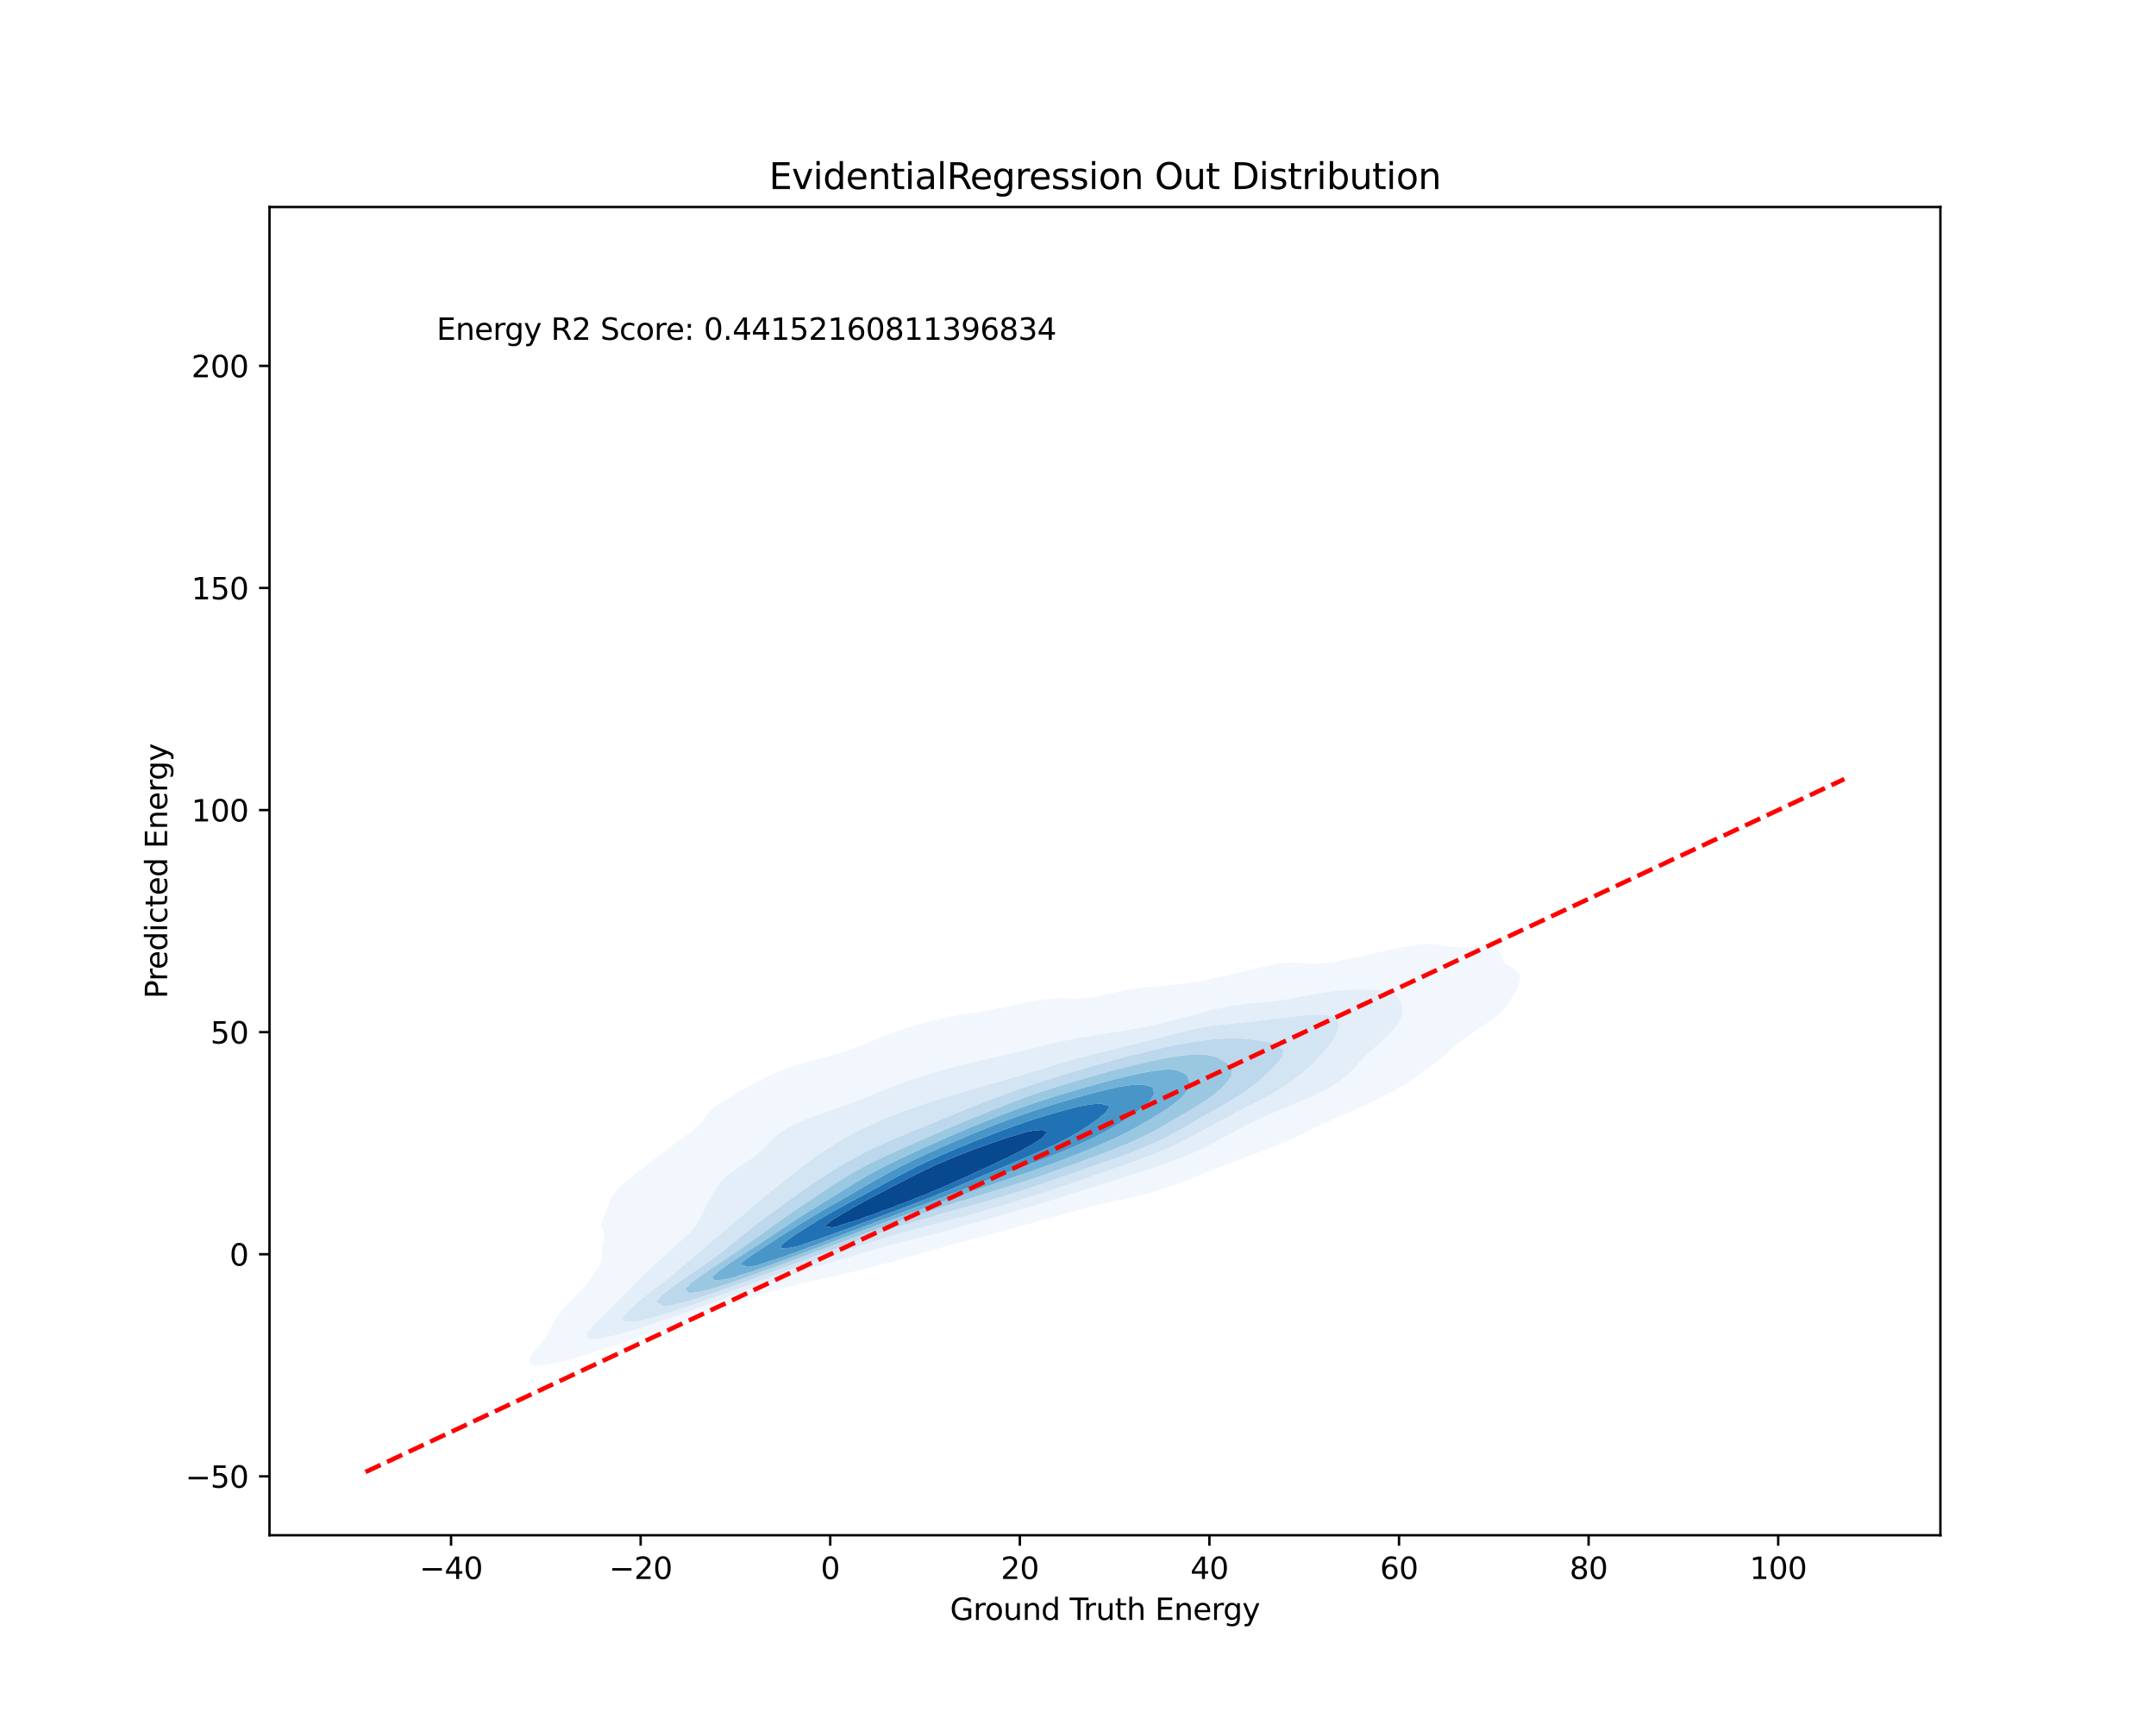 <?xml version="1.0" encoding="utf-8" standalone="no"?>
<!DOCTYPE svg PUBLIC "-//W3C//DTD SVG 1.1//EN"
  "http://www.w3.org/Graphics/SVG/1.1/DTD/svg11.dtd">
<svg xmlns:xlink="http://www.w3.org/1999/xlink" width="720pt" height="576pt" viewBox="0 0 720 576" xmlns="http://www.w3.org/2000/svg" version="1.1">
 <defs>
  <style type="text/css">*{stroke-linejoin: round; stroke-linecap: butt}</style>
 </defs>
 <g id="figure_1">
  <g id="patch_1">
   <path d="M 0 576 
L 720 576 
L 720 0 
L 0 0 
z
" style="fill: #ffffff"/>
  </g>
  <g id="axes_1">
   <g id="patch_2">
    <path d="M 90 512.64 
L 648 512.64 
L 648 69.12 
L 90 69.12 
z
" style="fill: #ffffff"/>
   </g>
   <g id="QuadContourSet_1">
    <path d="M 179.729 456.004 
L 182.533 455.721 
L 182.541 455.719 
L 185.337 455.174 
L 188.141 454.572 
L 190.945 453.787 
L 191.425 453.618 
L 193.749 453.024 
L 196.553 452.206 
L 198.385 451.516 
L 199.357 451.255 
L 202.161 450.446 
L 204.785 449.415 
L 204.965 449.366 
L 207.769 448.587 
L 210.573 447.509 
L 211.032 447.314 
L 213.377 446.668 
L 216.181 445.634 
L 217.159 445.213 
L 218.985 444.703 
L 221.789 443.703 
L 223.147 443.112 
L 224.593 442.703 
L 227.397 441.732 
L 229.045 441.011 
L 230.201 440.682 
L 233.005 439.739 
L 234.9 438.91 
L 235.809 438.65 
L 238.613 437.739 
L 240.758 436.809 
L 241.417 436.621 
L 244.221 435.757 
L 246.7 434.708 
L 247.025 434.617 
L 249.829 433.83 
L 252.633 432.736 
L 252.977 432.607 
L 255.437 431.992 
L 258.241 431.1 
L 259.972 430.506 
L 261.045 430.256 
L 263.849 429.582 
L 266.653 428.797 
L 268.099 428.405 
L 269.457 428.14 
L 272.261 427.565 
L 275.065 426.922 
L 277.549 426.303 
L 277.869 426.241 
L 280.673 425.673 
L 283.477 425.021 
L 286.281 424.282 
L 286.572 424.202 
L 289.085 423.637 
L 291.889 422.935 
L 294.693 422.131 
L 294.791 422.101 
L 297.497 421.439 
L 300.302 420.663 
L 302.364 420 
L 303.106 419.813 
L 305.91 419.07 
L 308.714 418.197 
L 309.596 417.899 
L 311.518 417.411 
L 314.322 416.637 
L 316.856 415.798 
L 317.126 415.731 
L 319.93 415.077 
L 322.734 414.3 
L 324.672 413.697 
L 325.538 413.503 
L 328.342 412.871 
L 331.146 412.08 
L 332.685 411.596 
L 333.95 411.317 
L 336.754 410.619 
L 339.558 409.741 
L 340.298 409.495 
L 342.362 409.007 
L 345.166 408.228 
L 347.684 407.394 
L 347.97 407.325 
L 350.774 406.643 
L 353.578 405.821 
L 355.226 405.293 
L 356.382 405.018 
L 359.186 404.322 
L 361.99 403.51 
L 363.093 403.192 
L 364.794 402.824 
L 367.598 402.197 
L 370.402 401.503 
L 372.022 401.091 
L 373.206 400.863 
L 376.01 400.309 
L 378.814 399.653 
L 381.171 398.989 
L 381.618 398.894 
L 384.422 398.22 
L 387.226 397.355 
L 388.472 396.888 
L 390.03 396.433 
L 392.834 395.458 
L 394.447 394.787 
L 395.638 394.374 
L 398.442 393.295 
L 399.85 392.686 
L 401.246 392.152 
L 404.05 391.011 
L 405.063 390.585 
L 406.854 389.893 
L 409.658 388.765 
L 410.376 388.484 
L 412.462 387.727 
L 415.266 386.66 
L 416.009 386.383 
L 418.07 385.673 
L 420.874 384.615 
L 421.717 384.282 
L 423.678 383.577 
L 426.482 382.403 
L 426.976 382.181 
L 429.286 381.253 
L 431.714 380.08 
L 432.09 379.921 
L 434.894 378.648 
L 436.175 377.979 
L 437.698 377.308 
L 440.475 375.878 
L 440.503 375.866 
L 443.307 374.664 
L 445.077 373.776 
L 446.111 373.346 
L 448.915 372.108 
L 449.835 371.675 
L 451.719 370.903 
L 454.523 369.594 
L 454.566 369.574 
L 457.327 368.402 
L 459.274 367.473 
L 460.131 367.041 
L 462.935 365.616 
L 463.416 365.372 
L 465.739 364.09 
L 467.191 363.271 
L 468.543 362.429 
L 470.565 361.17 
L 471.347 360.648 
L 473.673 359.069 
L 474.151 358.736 
L 476.589 356.968 
L 476.955 356.7 
L 479.355 354.867 
L 479.759 354.547 
L 481.947 352.766 
L 482.563 352.237 
L 484.355 350.665 
L 485.367 349.798 
L 486.753 348.564 
L 488.171 347.48 
L 489.432 346.462 
L 490.975 345.419 
L 492.482 344.361 
L 493.779 343.51 
L 495.702 342.26 
L 496.583 341.623 
L 498.725 340.159 
L 499.387 339.564 
L 501.189 338.058 
L 502.191 336.878 
L 503.023 335.957 
L 504.499 333.856 
L 504.995 333.015 
L 505.802 331.755 
L 506.805 329.654 
L 507.491 327.553 
L 507.693 325.452 
L 505.61 323.351 
L 504.995 323.07 
L 502.191 321.25 
L 502.191 321.25 
L 501.604 319.148 
L 500.103 317.047 
L 499.387 316.863 
L 496.583 316.553 
L 493.779 316.436 
L 490.975 316.377 
L 488.171 316.323 
L 485.367 316.205 
L 482.563 315.911 
L 479.759 315.448 
L 476.955 315.199 
L 474.151 315.372 
L 471.347 315.771 
L 468.543 316.262 
L 465.739 316.834 
L 464.848 317.047 
L 462.935 317.45 
L 460.131 318.035 
L 457.327 318.664 
L 455.437 319.148 
L 454.523 319.34 
L 451.719 319.901 
L 448.915 320.489 
L 446.111 321.139 
L 445.529 321.25 
L 443.307 321.55 
L 440.503 321.784 
L 437.698 321.809 
L 434.894 321.613 
L 432.09 321.431 
L 429.286 321.528 
L 426.482 321.882 
L 423.678 322.378 
L 420.874 322.988 
L 419.504 323.351 
L 418.07 323.672 
L 415.266 324.333 
L 412.462 325.049 
L 410.986 325.452 
L 409.658 325.748 
L 406.854 326.348 
L 404.05 326.959 
L 401.404 327.553 
L 401.246 327.582 
L 398.442 328.026 
L 395.638 328.429 
L 392.834 328.776 
L 390.03 329.048 
L 387.226 329.256 
L 384.422 329.471 
L 382.757 329.654 
L 381.618 329.769 
L 378.814 330.165 
L 376.01 330.642 
L 373.206 331.207 
L 370.917 331.755 
L 370.402 331.867 
L 367.598 332.432 
L 364.794 332.987 
L 361.99 333.435 
L 359.186 333.548 
L 356.382 333.414 
L 353.578 333.366 
L 350.774 333.506 
L 347.97 333.824 
L 347.788 333.856 
L 345.166 334.305 
L 342.362 334.823 
L 339.558 335.402 
L 337.157 335.957 
L 336.754 336.044 
L 333.95 336.614 
L 331.146 337.159 
L 328.342 337.67 
L 326.041 338.058 
L 325.538 338.137 
L 322.734 338.563 
L 319.93 339.014 
L 317.126 339.53 
L 314.348 340.159 
L 314.322 340.165 
L 311.518 340.786 
L 308.714 341.491 
L 306.219 342.26 
L 305.91 342.345 
L 303.106 343.152 
L 300.302 344.129 
L 299.694 344.361 
L 297.497 345.116 
L 294.693 346.217 
L 294.1 346.462 
L 291.889 347.309 
L 289.085 348.486 
L 288.897 348.564 
L 286.281 349.528 
L 283.477 350.617 
L 283.349 350.665 
L 280.673 351.483 
L 277.869 352.34 
L 276.503 352.766 
L 275.065 353.127 
L 272.261 353.824 
L 269.457 354.636 
L 268.747 354.867 
L 266.653 355.421 
L 263.849 356.324 
L 262.23 356.968 
L 261.045 357.377 
L 258.241 358.532 
L 257.16 359.069 
L 255.437 359.841 
L 252.931 361.17 
L 252.633 361.324 
L 249.829 362.832 
L 249.078 363.271 
L 247.025 364.455 
L 245.424 365.372 
L 244.221 366.145 
L 241.901 367.473 
L 241.417 367.852 
L 238.675 369.574 
L 238.613 369.645 
L 236.325 371.675 
L 235.809 372.678 
L 235.174 373.776 
L 233.528 375.878 
L 233.005 376.23 
L 230.858 377.979 
L 230.201 378.404 
L 227.878 380.08 
L 227.397 380.41 
L 224.957 382.181 
L 224.593 382.446 
L 222.16 384.282 
L 221.789 384.56 
L 219.403 386.383 
L 218.985 386.707 
L 216.655 388.484 
L 216.181 388.867 
L 213.938 390.585 
L 213.377 391.05 
L 211.254 392.686 
L 210.573 393.268 
L 208.652 394.787 
L 207.769 395.632 
L 206.344 396.888 
L 204.965 398.612 
L 204.636 398.989 
L 203.628 401.091 
L 202.934 403.192 
L 202.161 405.087 
L 202.073 405.293 
L 201.05 407.394 
L 200.776 409.495 
L 201.638 411.596 
L 201.802 413.697 
L 201.25 415.798 
L 200.977 417.899 
L 201.057 420 
L 200.334 422.101 
L 199.357 423.76 
L 199.106 424.202 
L 197.698 426.303 
L 196.553 427.973 
L 196.265 428.405 
L 194.384 430.506 
L 193.749 431.139 
L 192.253 432.607 
L 190.945 433.936 
L 190.132 434.708 
L 188.22 436.809 
L 188.141 436.924 
L 186.53 438.91 
L 185.337 440.869 
L 185.233 441.011 
L 184.061 443.112 
L 182.981 445.213 
L 182.533 445.871 
L 181.551 447.314 
L 179.942 449.415 
L 179.729 449.685 
L 178.114 451.516 
L 176.925 453.338 
L 176.703 453.618 
L 176.925 455.301 
L 177.16 455.719 
z
M 195.842 445.213 
L 196.553 444.444 
L 197.559 443.112 
L 199.357 441.38 
L 199.697 441.011 
L 201.91 438.91 
L 202.161 438.656 
L 204.032 436.809 
L 204.965 435.863 
L 206.153 434.708 
L 207.769 433.083 
L 208.267 432.607 
L 210.274 430.506 
L 210.573 430.192 
L 212.202 428.405 
L 213.377 427.253 
L 214.297 426.303 
L 216.181 424.563 
L 216.559 424.202 
L 218.862 422.101 
L 218.985 421.987 
L 221.091 420 
L 221.789 419.362 
L 223.346 417.899 
L 224.593 416.798 
L 225.702 415.798 
L 227.397 414.307 
L 228.098 413.697 
L 230.201 411.723 
L 230.343 411.596 
L 232.115 409.495 
L 233.005 408.121 
L 233.5 407.394 
L 234.567 405.293 
L 235.591 403.192 
L 235.809 402.76 
L 236.672 401.091 
L 237.915 398.989 
L 238.613 397.73 
L 239.119 396.888 
L 240.483 394.787 
L 241.417 393.885 
L 242.584 392.686 
L 244.221 391.516 
L 245.453 390.585 
L 247.025 389.55 
L 248.66 388.484 
L 249.829 387.639 
L 251.734 386.383 
L 252.633 385.577 
L 254.3 384.282 
L 255.437 383 
L 256.264 382.181 
L 258.169 380.08 
L 258.241 380.024 
L 260.802 377.979 
L 261.045 377.833 
L 263.849 376.186 
L 264.365 375.878 
L 266.653 374.826 
L 268.992 373.776 
L 269.457 373.591 
L 272.261 372.558 
L 274.747 371.675 
L 275.065 371.564 
L 277.869 370.594 
L 280.673 369.662 
L 280.909 369.574 
L 283.477 368.6 
L 286.281 367.607 
L 286.627 367.473 
L 289.085 366.431 
L 291.889 365.381 
L 291.912 365.372 
L 294.693 364.133 
L 296.996 363.271 
L 297.497 363.048 
L 300.302 361.911 
L 302.487 361.17 
L 303.106 360.929 
L 305.91 359.933 
L 308.714 359.105 
L 308.841 359.069 
L 311.518 358.203 
L 314.322 357.424 
L 316.116 356.968 
L 317.126 356.667 
L 319.93 355.912 
L 322.734 355.237 
L 324.423 354.867 
L 325.538 354.579 
L 328.342 353.909 
L 331.146 353.27 
L 333.407 352.766 
L 333.95 352.635 
L 336.754 351.946 
L 339.558 351.247 
L 341.906 350.665 
L 342.362 350.557 
L 345.166 349.867 
L 347.97 349.178 
L 350.664 348.564 
L 350.774 348.54 
L 353.578 347.927 
L 356.382 347.342 
L 359.186 346.804 
L 361.076 346.462 
L 361.99 346.294 
L 364.794 345.794 
L 367.598 345.322 
L 370.402 344.873 
L 373.206 344.465 
L 373.972 344.361 
L 376.01 344.036 
L 378.814 343.545 
L 381.618 343.029 
L 384.422 342.519 
L 385.748 342.26 
L 387.226 341.879 
L 390.03 341.119 
L 392.834 340.435 
L 393.965 340.159 
L 395.638 339.625 
L 398.442 338.821 
L 401.246 338.137 
L 401.592 338.058 
L 404.05 337.343 
L 406.854 336.693 
L 409.658 336.158 
L 410.936 335.957 
L 412.462 335.67 
L 415.266 335.294 
L 418.07 335.019 
L 420.874 334.778 
L 423.678 334.507 
L 426.482 334.174 
L 428.693 333.856 
L 429.286 333.759 
L 432.09 333.224 
L 434.894 332.692 
L 437.698 332.186 
L 440.295 331.755 
L 440.503 331.716 
L 443.307 331.259 
L 446.111 330.882 
L 448.915 330.6 
L 451.719 330.429 
L 454.523 330.369 
L 457.327 330.416 
L 460.131 330.585 
L 462.935 330.95 
L 465.739 331.723 
L 465.812 331.755 
L 467.529 333.856 
L 468.131 335.957 
L 468.353 338.058 
L 467.775 340.159 
L 466.58 342.26 
L 465.739 343.344 
L 464.944 344.361 
L 462.935 346.404 
L 462.877 346.462 
L 460.551 348.564 
L 460.131 348.928 
L 458.154 350.665 
L 457.327 351.428 
L 455.914 352.766 
L 454.523 354.214 
L 453.911 354.867 
L 452.023 356.968 
L 451.719 357.246 
L 449.881 359.069 
L 448.915 359.794 
L 447.181 361.17 
L 446.111 361.837 
L 443.815 363.271 
L 443.307 363.545 
L 440.503 364.976 
L 439.722 365.372 
L 437.698 366.3 
L 434.957 367.473 
L 434.894 367.5 
L 432.09 368.701 
L 429.919 369.574 
L 429.286 369.845 
L 426.482 371.036 
L 424.924 371.675 
L 423.678 372.239 
L 420.874 373.473 
L 420.192 373.776 
L 418.07 374.828 
L 415.871 375.878 
L 415.266 376.195 
L 412.462 377.685 
L 411.906 377.979 
L 409.658 379.243 
L 408.119 380.08 
L 406.854 380.771 
L 404.181 382.181 
L 404.05 382.247 
L 401.246 383.657 
L 399.914 384.282 
L 398.442 384.951 
L 395.638 386.138 
L 395.026 386.383 
L 392.834 387.268 
L 390.03 388.282 
L 389.444 388.484 
L 387.226 389.292 
L 384.422 390.208 
L 383.203 390.585 
L 381.618 391.122 
L 378.814 392.016 
L 376.537 392.686 
L 376.01 392.86 
L 373.206 393.79 
L 370.402 394.636 
L 369.91 394.787 
L 367.598 395.581 
L 364.794 396.469 
L 363.428 396.888 
L 361.99 397.382 
L 359.186 398.293 
L 356.856 398.989 
L 356.382 399.15 
L 353.578 400.076 
L 350.774 400.904 
L 350.135 401.091 
L 347.97 401.807 
L 345.166 402.651 
L 343.239 403.192 
L 342.362 403.478 
L 339.558 404.35 
L 336.754 405.124 
L 336.129 405.293 
L 333.95 405.984 
L 331.146 406.786 
L 328.849 407.394 
L 328.342 407.554 
L 325.538 408.406 
L 322.734 409.174 
L 321.499 409.495 
L 319.93 409.978 
L 317.126 410.775 
L 314.322 411.486 
L 313.859 411.596 
L 311.518 412.261 
L 308.714 412.979 
L 305.91 413.615 
L 305.541 413.697 
L 303.106 414.357 
L 300.302 415.07 
L 297.497 415.717 
L 297.161 415.798 
L 294.693 416.544 
L 291.889 417.323 
L 289.564 417.899 
L 289.085 418.053 
L 286.281 418.973 
L 283.477 419.735 
L 282.448 420 
L 280.673 420.608 
L 277.869 421.469 
L 275.346 422.101 
L 275.065 422.197 
L 272.261 423.192 
L 269.457 423.977 
L 268.637 424.202 
L 266.653 424.948 
L 263.849 425.85 
L 262.244 426.303 
L 261.045 426.774 
L 258.241 427.783 
L 256.101 428.405 
L 255.437 428.676 
L 252.633 429.77 
L 250.153 430.506 
L 249.829 430.642 
L 247.025 431.796 
L 244.341 432.607 
L 244.221 432.658 
L 241.417 433.845 
L 238.613 434.701 
L 238.593 434.708 
L 235.809 435.89 
L 233.005 436.759 
L 232.847 436.809 
L 230.201 437.909 
L 227.397 438.79 
L 227.009 438.91 
L 224.593 439.885 
L 221.789 440.772 
L 221.004 441.011 
L 218.985 441.792 
L 216.181 442.672 
L 214.694 443.112 
L 213.377 443.594 
L 210.573 444.439 
L 207.846 445.213 
L 207.769 445.24 
L 204.965 445.998 
L 202.161 446.6 
L 199.357 447.144 
L 196.553 447.314 
z
" clip-path="url(#pe70ffbe876)" style="fill: #f1f7fd"/>
    <path d="M 196.553 447.314 
L 199.357 447.144 
L 202.161 446.6 
L 204.965 445.998 
L 207.769 445.24 
L 207.846 445.213 
L 210.573 444.439 
L 213.377 443.594 
L 214.694 443.112 
L 216.181 442.672 
L 218.985 441.792 
L 221.004 441.011 
L 221.789 440.772 
L 224.593 439.885 
L 227.009 438.91 
L 227.397 438.79 
L 230.201 437.909 
L 232.847 436.809 
L 233.005 436.759 
L 235.809 435.89 
L 238.593 434.708 
L 238.613 434.701 
L 241.417 433.845 
L 244.221 432.658 
L 244.341 432.607 
L 247.025 431.796 
L 249.829 430.642 
L 250.153 430.506 
L 252.633 429.77 
L 255.437 428.676 
L 256.101 428.405 
L 258.241 427.783 
L 261.045 426.774 
L 262.244 426.303 
L 263.849 425.85 
L 266.653 424.948 
L 268.637 424.202 
L 269.457 423.977 
L 272.261 423.192 
L 275.065 422.197 
L 275.346 422.101 
L 277.869 421.469 
L 280.673 420.608 
L 282.448 420 
L 283.477 419.735 
L 286.281 418.973 
L 289.085 418.053 
L 289.564 417.899 
L 291.889 417.323 
L 294.693 416.544 
L 297.161 415.798 
L 297.497 415.717 
L 300.302 415.07 
L 303.106 414.357 
L 305.541 413.697 
L 305.91 413.615 
L 308.714 412.979 
L 311.518 412.261 
L 313.859 411.596 
L 314.322 411.486 
L 317.126 410.775 
L 319.93 409.978 
L 321.499 409.495 
L 322.734 409.174 
L 325.538 408.406 
L 328.342 407.554 
L 328.849 407.394 
L 331.146 406.786 
L 333.95 405.984 
L 336.129 405.293 
L 336.754 405.124 
L 339.558 404.35 
L 342.362 403.478 
L 343.239 403.192 
L 345.166 402.651 
L 347.97 401.807 
L 350.135 401.091 
L 350.774 400.904 
L 353.578 400.076 
L 356.382 399.15 
L 356.856 398.989 
L 359.186 398.293 
L 361.99 397.382 
L 363.428 396.888 
L 364.794 396.469 
L 367.598 395.581 
L 369.91 394.787 
L 370.402 394.636 
L 373.206 393.79 
L 376.01 392.86 
L 376.537 392.686 
L 378.814 392.016 
L 381.618 391.122 
L 383.203 390.585 
L 384.422 390.208 
L 387.226 389.292 
L 389.444 388.484 
L 390.03 388.282 
L 392.834 387.268 
L 395.026 386.383 
L 395.638 386.138 
L 398.442 384.951 
L 399.914 384.282 
L 401.246 383.657 
L 404.05 382.247 
L 404.181 382.181 
L 406.854 380.771 
L 408.119 380.08 
L 409.658 379.243 
L 411.906 377.979 
L 412.462 377.685 
L 415.266 376.195 
L 415.871 375.878 
L 418.07 374.828 
L 420.192 373.776 
L 420.874 373.473 
L 423.678 372.239 
L 424.924 371.675 
L 426.482 371.036 
L 429.286 369.845 
L 429.919 369.574 
L 432.09 368.701 
L 434.894 367.5 
L 434.957 367.473 
L 437.698 366.3 
L 439.722 365.372 
L 440.503 364.976 
L 443.307 363.545 
L 443.815 363.271 
L 446.111 361.837 
L 447.181 361.17 
L 448.915 359.794 
L 449.881 359.069 
L 451.719 357.246 
L 452.023 356.968 
L 453.911 354.867 
L 454.523 354.214 
L 455.914 352.766 
L 457.327 351.428 
L 458.154 350.665 
L 460.131 348.928 
L 460.551 348.564 
L 462.877 346.462 
L 462.935 346.404 
L 464.944 344.361 
L 465.739 343.344 
L 466.58 342.26 
L 467.775 340.159 
L 468.353 338.058 
L 468.131 335.957 
L 467.529 333.856 
L 465.812 331.755 
L 465.739 331.723 
L 462.935 330.95 
L 460.131 330.585 
L 457.327 330.416 
L 454.523 330.369 
L 451.719 330.429 
L 448.915 330.6 
L 446.111 330.882 
L 443.307 331.259 
L 440.503 331.716 
L 440.295 331.755 
L 437.698 332.186 
L 434.894 332.692 
L 432.09 333.224 
L 429.286 333.759 
L 428.693 333.856 
L 426.482 334.174 
L 423.678 334.507 
L 420.874 334.778 
L 418.07 335.019 
L 415.266 335.294 
L 412.462 335.67 
L 410.936 335.957 
L 409.658 336.158 
L 406.854 336.693 
L 404.05 337.343 
L 401.592 338.058 
L 401.246 338.137 
L 398.442 338.821 
L 395.638 339.625 
L 393.965 340.159 
L 392.834 340.435 
L 390.03 341.119 
L 387.226 341.879 
L 385.748 342.26 
L 384.422 342.519 
L 381.618 343.029 
L 378.814 343.545 
L 376.01 344.036 
L 373.972 344.361 
L 373.206 344.465 
L 370.402 344.873 
L 367.598 345.322 
L 364.794 345.794 
L 361.99 346.294 
L 361.076 346.462 
L 359.186 346.804 
L 356.382 347.342 
L 353.578 347.927 
L 350.774 348.54 
L 350.664 348.564 
L 347.97 349.178 
L 345.166 349.867 
L 342.362 350.557 
L 341.906 350.665 
L 339.558 351.247 
L 336.754 351.946 
L 333.95 352.635 
L 333.407 352.766 
L 331.146 353.27 
L 328.342 353.909 
L 325.538 354.579 
L 324.423 354.867 
L 322.734 355.237 
L 319.93 355.912 
L 317.126 356.667 
L 316.116 356.968 
L 314.322 357.424 
L 311.518 358.203 
L 308.841 359.069 
L 308.714 359.105 
L 305.91 359.933 
L 303.106 360.929 
L 302.487 361.17 
L 300.302 361.911 
L 297.497 363.048 
L 296.996 363.271 
L 294.693 364.133 
L 291.912 365.372 
L 291.889 365.381 
L 289.085 366.431 
L 286.627 367.473 
L 286.281 367.607 
L 283.477 368.6 
L 280.909 369.574 
L 280.673 369.662 
L 277.869 370.594 
L 275.065 371.564 
L 274.747 371.675 
L 272.261 372.558 
L 269.457 373.591 
L 268.992 373.776 
L 266.653 374.826 
L 264.365 375.878 
L 263.849 376.186 
L 261.045 377.833 
L 260.802 377.979 
L 258.241 380.024 
L 258.169 380.08 
L 256.264 382.181 
L 255.437 383 
L 254.3 384.282 
L 252.633 385.577 
L 251.734 386.383 
L 249.829 387.639 
L 248.66 388.484 
L 247.025 389.55 
L 245.453 390.585 
L 244.221 391.516 
L 242.584 392.686 
L 241.417 393.885 
L 240.483 394.787 
L 239.119 396.888 
L 238.613 397.73 
L 237.915 398.989 
L 236.672 401.091 
L 235.809 402.76 
L 235.591 403.192 
L 234.567 405.293 
L 233.5 407.394 
L 233.005 408.121 
L 232.115 409.495 
L 230.343 411.596 
L 230.201 411.723 
L 228.098 413.697 
L 227.397 414.307 
L 225.702 415.798 
L 224.593 416.798 
L 223.346 417.899 
L 221.789 419.362 
L 221.091 420 
L 218.985 421.987 
L 218.862 422.101 
L 216.559 424.202 
L 216.181 424.563 
L 214.297 426.303 
L 213.377 427.253 
L 212.202 428.405 
L 210.573 430.192 
L 210.274 430.506 
L 208.267 432.607 
L 207.769 433.083 
L 206.153 434.708 
L 204.965 435.863 
L 204.032 436.809 
L 202.161 438.656 
L 201.91 438.91 
L 199.697 441.011 
L 199.357 441.38 
L 197.559 443.112 
L 196.553 444.444 
L 195.842 445.213 
z
M 207.671 441.011 
L 207.769 440.861 
L 208.681 438.91 
L 210.573 436.956 
L 210.688 436.809 
L 213.083 434.708 
L 213.377 434.47 
L 215.689 432.607 
L 216.181 432.213 
L 218.415 430.506 
L 218.985 430.038 
L 221.141 428.405 
L 221.789 427.854 
L 223.78 426.303 
L 224.593 425.605 
L 226.337 424.202 
L 227.397 423.299 
L 228.854 422.101 
L 230.201 420.949 
L 231.323 420 
L 233.005 418.534 
L 233.73 417.899 
L 235.809 416.084 
L 236.131 415.798 
L 238.606 413.697 
L 238.613 413.691 
L 241.127 411.596 
L 241.417 411.355 
L 243.683 409.495 
L 244.221 409.031 
L 246.185 407.394 
L 247.025 406.642 
L 248.603 405.293 
L 249.829 404.195 
L 250.993 403.192 
L 252.633 401.767 
L 253.435 401.091 
L 255.437 399.423 
L 255.971 398.989 
L 258.241 397.171 
L 258.604 396.888 
L 261.045 394.98 
L 261.3 394.787 
L 263.849 392.795 
L 263.992 392.686 
L 266.653 390.585 
L 266.653 390.585 
L 269.332 388.484 
L 269.457 388.391 
L 272.158 386.383 
L 272.261 386.31 
L 275.065 384.372 
L 275.199 384.282 
L 277.869 382.555 
L 278.482 382.181 
L 280.673 380.841 
L 282.043 380.08 
L 283.477 379.243 
L 285.937 377.979 
L 286.281 377.788 
L 289.085 376.383 
L 290.233 375.878 
L 291.889 375.083 
L 294.693 373.885 
L 294.975 373.776 
L 297.497 372.712 
L 300.223 371.675 
L 300.302 371.644 
L 303.106 370.574 
L 305.91 369.607 
L 306.006 369.574 
L 308.714 368.619 
L 311.518 367.723 
L 312.305 367.473 
L 314.322 366.812 
L 317.126 365.952 
L 319.137 365.372 
L 319.93 365.13 
L 322.734 364.272 
L 325.538 363.495 
L 326.345 363.271 
L 328.342 362.667 
L 331.146 361.863 
L 333.787 361.17 
L 333.95 361.122 
L 336.754 360.256 
L 339.558 359.461 
L 341.011 359.069 
L 342.362 358.637 
L 345.166 357.754 
L 347.97 356.983 
L 348.024 356.968 
L 350.774 356.036 
L 353.578 355.22 
L 354.908 354.867 
L 356.382 354.39 
L 359.186 353.56 
L 361.99 352.867 
L 362.405 352.766 
L 364.794 352.066 
L 367.598 351.353 
L 370.402 350.729 
L 370.684 350.665 
L 373.206 349.979 
L 376.01 349.297 
L 378.814 348.667 
L 379.256 348.564 
L 381.618 347.911 
L 384.422 347.194 
L 387.226 346.514 
L 387.437 346.462 
L 390.03 345.728 
L 392.834 345.013 
L 395.638 344.362 
L 395.644 344.361 
L 398.442 343.684 
L 401.246 343.118 
L 404.05 342.661 
L 406.854 342.309 
L 407.334 342.26 
L 409.658 341.972 
L 412.462 341.669 
L 415.266 341.383 
L 418.07 341.09 
L 420.874 340.773 
L 423.678 340.422 
L 425.685 340.159 
L 426.482 340.049 
L 429.286 339.696 
L 432.09 339.367 
L 434.894 339.079 
L 437.698 338.862 
L 440.503 338.776 
L 443.307 338.971 
L 446.111 339.904 
L 446.468 340.159 
L 447.116 342.26 
L 446.721 344.361 
L 446.111 345.602 
L 445.742 346.462 
L 444.325 348.564 
L 443.307 349.731 
L 442.566 350.665 
L 440.631 352.766 
L 440.503 352.897 
L 438.64 354.867 
L 437.698 355.749 
L 436.445 356.968 
L 434.894 358.26 
L 433.959 359.069 
L 432.09 360.455 
L 431.153 361.17 
L 429.286 362.416 
L 428.014 363.271 
L 426.482 364.193 
L 424.495 365.372 
L 423.678 365.817 
L 420.874 367.327 
L 420.609 367.473 
L 418.07 368.804 
L 416.564 369.574 
L 415.266 370.239 
L 412.462 371.642 
L 412.398 371.675 
L 409.658 373.151 
L 408.478 373.776 
L 406.854 374.679 
L 404.625 375.878 
L 404.05 376.204 
L 401.246 377.736 
L 400.795 377.979 
L 398.442 379.277 
L 396.842 380.08 
L 395.638 380.715 
L 392.834 382.033 
L 392.509 382.181 
L 390.03 383.375 
L 387.809 384.282 
L 387.226 384.542 
L 384.422 385.723 
L 382.618 386.383 
L 381.618 386.789 
L 378.814 387.852 
L 376.932 388.484 
L 376.01 388.834 
L 373.206 389.847 
L 370.914 390.585 
L 370.402 390.773 
L 367.598 391.782 
L 364.794 392.679 
L 364.772 392.686 
L 361.99 393.7 
L 359.186 394.614 
L 358.645 394.787 
L 356.382 395.602 
L 353.578 396.529 
L 352.443 396.888 
L 350.774 397.477 
L 347.97 398.41 
L 346.09 398.989 
L 345.166 399.306 
L 342.362 400.232 
L 339.558 401.059 
L 339.448 401.091 
L 336.754 401.963 
L 333.95 402.779 
L 332.433 403.192 
L 331.146 403.589 
L 328.342 404.409 
L 325.538 405.151 
L 324.983 405.293 
L 322.734 405.956 
L 319.93 406.718 
L 317.15 407.394 
L 317.126 407.401 
L 314.322 408.192 
L 311.518 408.912 
L 308.997 409.495 
L 308.714 409.574 
L 305.91 410.39 
L 303.106 411.139 
L 301.297 411.596 
L 300.302 411.906 
L 297.497 412.801 
L 294.693 413.58 
L 294.287 413.697 
L 291.889 414.553 
L 289.085 415.43 
L 287.837 415.798 
L 286.281 416.37 
L 283.477 417.317 
L 281.499 417.899 
L 280.673 418.207 
L 277.869 419.215 
L 275.168 420 
L 275.065 420.039 
L 272.261 421.123 
L 269.457 421.979 
L 269.067 422.101 
L 266.653 423.064 
L 263.849 423.972 
L 263.126 424.202 
L 261.045 425.052 
L 258.241 426 
L 257.304 426.303 
L 255.437 427.078 
L 252.633 428.05 
L 251.546 428.405 
L 249.829 429.123 
L 247.025 430.108 
L 245.811 430.506 
L 244.221 431.17 
L 241.417 432.159 
L 240.042 432.607 
L 238.613 433.196 
L 235.809 434.177 
L 234.157 434.708 
L 233.005 435.17 
L 230.201 436.132 
L 228.051 436.809 
L 227.397 437.061 
L 224.593 437.987 
L 221.789 438.839 
L 221.542 438.91 
L 218.985 439.684 
L 216.181 440.399 
L 213.82 441.011 
L 213.377 441.127 
L 210.573 441.48 
L 207.769 441.081 
z
" clip-path="url(#pe70ffbe876)" style="fill: #e3eef9"/>
    <path d="M 207.769 441.081 
L 210.573 441.48 
L 213.377 441.127 
L 213.82 441.011 
L 216.181 440.399 
L 218.985 439.684 
L 221.542 438.91 
L 221.789 438.839 
L 224.593 437.987 
L 227.397 437.061 
L 228.051 436.809 
L 230.201 436.132 
L 233.005 435.17 
L 234.157 434.708 
L 235.809 434.177 
L 238.613 433.196 
L 240.042 432.607 
L 241.417 432.159 
L 244.221 431.17 
L 245.811 430.506 
L 247.025 430.108 
L 249.829 429.123 
L 251.546 428.405 
L 252.633 428.05 
L 255.437 427.078 
L 257.304 426.303 
L 258.241 426 
L 261.045 425.052 
L 263.126 424.202 
L 263.849 423.972 
L 266.653 423.064 
L 269.067 422.101 
L 269.457 421.979 
L 272.261 421.123 
L 275.065 420.039 
L 275.168 420 
L 277.869 419.215 
L 280.673 418.207 
L 281.499 417.899 
L 283.477 417.317 
L 286.281 416.37 
L 287.837 415.798 
L 289.085 415.43 
L 291.889 414.553 
L 294.287 413.697 
L 294.693 413.58 
L 297.497 412.801 
L 300.302 411.906 
L 301.297 411.596 
L 303.106 411.139 
L 305.91 410.39 
L 308.714 409.574 
L 308.997 409.495 
L 311.518 408.912 
L 314.322 408.192 
L 317.126 407.401 
L 317.15 407.394 
L 319.93 406.718 
L 322.734 405.956 
L 324.983 405.293 
L 325.538 405.151 
L 328.342 404.409 
L 331.146 403.589 
L 332.433 403.192 
L 333.95 402.779 
L 336.754 401.963 
L 339.448 401.091 
L 339.558 401.059 
L 342.362 400.232 
L 345.166 399.306 
L 346.09 398.989 
L 347.97 398.41 
L 350.774 397.477 
L 352.443 396.888 
L 353.578 396.529 
L 356.382 395.602 
L 358.645 394.787 
L 359.186 394.614 
L 361.99 393.7 
L 364.772 392.686 
L 364.794 392.679 
L 367.598 391.782 
L 370.402 390.773 
L 370.914 390.585 
L 373.206 389.847 
L 376.01 388.834 
L 376.932 388.484 
L 378.814 387.852 
L 381.618 386.789 
L 382.618 386.383 
L 384.422 385.723 
L 387.226 384.542 
L 387.809 384.282 
L 390.03 383.375 
L 392.509 382.181 
L 392.834 382.033 
L 395.638 380.715 
L 396.842 380.08 
L 398.442 379.277 
L 400.795 377.979 
L 401.246 377.736 
L 404.05 376.204 
L 404.625 375.878 
L 406.854 374.679 
L 408.478 373.776 
L 409.658 373.151 
L 412.398 371.675 
L 412.462 371.642 
L 415.266 370.239 
L 416.564 369.574 
L 418.07 368.804 
L 420.609 367.473 
L 420.874 367.327 
L 423.678 365.817 
L 424.495 365.372 
L 426.482 364.193 
L 428.014 363.271 
L 429.286 362.416 
L 431.153 361.17 
L 432.09 360.455 
L 433.959 359.069 
L 434.894 358.26 
L 436.445 356.968 
L 437.698 355.749 
L 438.64 354.867 
L 440.503 352.897 
L 440.631 352.766 
L 442.566 350.665 
L 443.307 349.731 
L 444.325 348.564 
L 445.742 346.462 
L 446.111 345.602 
L 446.721 344.361 
L 447.116 342.26 
L 446.468 340.159 
L 446.111 339.904 
L 443.307 338.971 
L 440.503 338.776 
L 437.698 338.862 
L 434.894 339.079 
L 432.09 339.367 
L 429.286 339.696 
L 426.482 340.049 
L 425.685 340.159 
L 423.678 340.422 
L 420.874 340.773 
L 418.07 341.09 
L 415.266 341.383 
L 412.462 341.669 
L 409.658 341.972 
L 407.334 342.26 
L 406.854 342.309 
L 404.05 342.661 
L 401.246 343.118 
L 398.442 343.684 
L 395.644 344.361 
L 395.638 344.362 
L 392.834 345.013 
L 390.03 345.728 
L 387.437 346.462 
L 387.226 346.514 
L 384.422 347.194 
L 381.618 347.911 
L 379.256 348.564 
L 378.814 348.667 
L 376.01 349.297 
L 373.206 349.979 
L 370.684 350.665 
L 370.402 350.729 
L 367.598 351.353 
L 364.794 352.066 
L 362.405 352.766 
L 361.99 352.867 
L 359.186 353.56 
L 356.382 354.39 
L 354.908 354.867 
L 353.578 355.22 
L 350.774 356.036 
L 348.024 356.968 
L 347.97 356.983 
L 345.166 357.754 
L 342.362 358.637 
L 341.011 359.069 
L 339.558 359.461 
L 336.754 360.256 
L 333.95 361.122 
L 333.787 361.17 
L 331.146 361.863 
L 328.342 362.667 
L 326.345 363.271 
L 325.538 363.495 
L 322.734 364.272 
L 319.93 365.13 
L 319.137 365.372 
L 317.126 365.952 
L 314.322 366.812 
L 312.305 367.473 
L 311.518 367.723 
L 308.714 368.619 
L 306.006 369.574 
L 305.91 369.607 
L 303.106 370.574 
L 300.302 371.644 
L 300.223 371.675 
L 297.497 372.712 
L 294.975 373.776 
L 294.693 373.885 
L 291.889 375.083 
L 290.233 375.878 
L 289.085 376.383 
L 286.281 377.788 
L 285.937 377.979 
L 283.477 379.243 
L 282.043 380.08 
L 280.673 380.841 
L 278.482 382.181 
L 277.869 382.555 
L 275.199 384.282 
L 275.065 384.372 
L 272.261 386.31 
L 272.158 386.383 
L 269.457 388.391 
L 269.332 388.484 
L 266.653 390.585 
L 266.653 390.585 
L 263.992 392.686 
L 263.849 392.795 
L 261.3 394.787 
L 261.045 394.98 
L 258.604 396.888 
L 258.241 397.171 
L 255.971 398.989 
L 255.437 399.423 
L 253.435 401.091 
L 252.633 401.767 
L 250.993 403.192 
L 249.829 404.195 
L 248.603 405.293 
L 247.025 406.642 
L 246.185 407.394 
L 244.221 409.031 
L 243.683 409.495 
L 241.417 411.355 
L 241.127 411.596 
L 238.613 413.691 
L 238.606 413.697 
L 236.131 415.798 
L 235.809 416.084 
L 233.73 417.899 
L 233.005 418.534 
L 231.323 420 
L 230.201 420.949 
L 228.854 422.101 
L 227.397 423.299 
L 226.337 424.202 
L 224.593 425.605 
L 223.78 426.303 
L 221.789 427.854 
L 221.141 428.405 
L 218.985 430.038 
L 218.415 430.506 
L 216.181 432.213 
L 215.689 432.607 
L 213.377 434.47 
L 213.083 434.708 
L 210.688 436.809 
L 210.573 436.956 
L 208.681 438.91 
L 207.769 440.861 
L 207.671 441.011 
z
M 218.985 434.708 
L 220.988 432.607 
L 221.789 431.993 
L 223.542 430.506 
L 224.593 429.742 
L 226.389 428.405 
L 227.397 427.681 
L 229.391 426.303 
L 230.201 425.716 
L 232.469 424.202 
L 233.005 423.806 
L 235.55 422.101 
L 235.809 421.902 
L 238.521 420 
L 238.613 419.926 
L 241.288 417.899 
L 241.417 417.791 
L 243.885 415.798 
L 244.221 415.518 
L 246.443 413.697 
L 247.025 413.225 
L 249.049 411.596 
L 249.829 410.98 
L 251.719 409.495 
L 252.633 408.791 
L 254.469 407.394 
L 255.437 406.664 
L 257.312 405.293 
L 258.241 404.6 
L 260.225 403.192 
L 261.045 402.579 
L 263.148 401.091 
L 263.849 400.567 
L 266.054 398.989 
L 266.653 398.551 
L 269 396.888 
L 269.457 396.566 
L 272.075 394.787 
L 272.261 394.659 
L 275.065 392.824 
L 275.285 392.686 
L 277.869 391.019 
L 278.605 390.585 
L 280.673 389.275 
L 282.093 388.484 
L 283.477 387.633 
L 285.852 386.383 
L 286.281 386.133 
L 289.085 384.652 
L 289.883 384.282 
L 291.889 383.252 
L 294.366 382.181 
L 294.693 382.026 
L 297.497 380.752 
L 299.185 380.08 
L 300.302 379.592 
L 303.106 378.434 
L 304.279 377.979 
L 305.91 377.276 
L 308.714 376.153 
L 309.419 375.878 
L 311.518 374.951 
L 314.322 373.849 
L 314.508 373.776 
L 317.126 372.608 
L 319.525 371.675 
L 319.93 371.5 
L 322.734 370.303 
L 324.64 369.574 
L 325.538 369.205 
L 328.342 368.089 
L 330.001 367.473 
L 331.146 367.03 
L 333.95 365.981 
L 335.668 365.372 
L 336.754 364.972 
L 339.558 363.974 
L 341.655 363.271 
L 342.362 363.02 
L 345.166 362.054 
L 347.965 361.17 
L 347.97 361.168 
L 350.774 360.221 
L 353.578 359.362 
L 354.556 359.069 
L 356.382 358.474 
L 359.186 357.63 
L 361.487 356.968 
L 361.99 356.81 
L 364.794 355.971 
L 367.598 355.189 
L 368.777 354.867 
L 370.402 354.397 
L 373.206 353.639 
L 376.01 352.916 
L 376.604 352.766 
L 378.814 352.183 
L 381.618 351.484 
L 384.422 350.807 
L 385.04 350.665 
L 387.226 350.135 
L 390.03 349.5 
L 392.834 348.911 
L 394.693 348.564 
L 395.638 348.373 
L 398.442 347.886 
L 401.246 347.478 
L 404.05 347.154 
L 406.854 346.911 
L 409.658 346.757 
L 412.462 346.72 
L 415.266 346.837 
L 418.07 347.109 
L 420.874 347.501 
L 423.678 348.01 
L 425.801 348.564 
L 426.482 348.848 
L 428.568 350.665 
L 428.229 352.766 
L 426.72 354.867 
L 426.482 355.1 
L 424.678 356.968 
L 423.678 357.891 
L 422.45 359.069 
L 420.874 360.456 
L 420.098 361.17 
L 418.07 362.791 
L 417.503 363.271 
L 415.266 364.825 
L 414.523 365.372 
L 412.462 366.629 
L 411.133 367.473 
L 409.658 368.306 
L 407.452 369.574 
L 406.854 369.906 
L 404.05 371.48 
L 403.707 371.675 
L 401.246 373.095 
L 400.071 373.776 
L 398.442 374.726 
L 396.486 375.878 
L 395.638 376.356 
L 392.834 377.941 
L 392.768 377.979 
L 390.03 379.409 
L 388.731 380.08 
L 387.226 380.8 
L 384.422 382.078 
L 384.195 382.181 
L 381.618 383.277 
L 379.102 384.282 
L 378.814 384.398 
L 376.01 385.469 
L 373.473 386.383 
L 373.206 386.483 
L 370.402 387.498 
L 367.598 388.455 
L 367.515 388.484 
L 364.794 389.467 
L 361.99 390.417 
L 361.503 390.585 
L 359.186 391.431 
L 356.382 392.387 
L 355.504 392.686 
L 353.578 393.391 
L 350.774 394.349 
L 349.454 394.787 
L 347.97 395.322 
L 345.166 396.266 
L 343.205 396.888 
L 342.362 397.18 
L 339.558 398.096 
L 336.754 398.933 
L 336.56 398.989 
L 333.95 399.814 
L 331.146 400.624 
L 329.449 401.091 
L 328.342 401.425 
L 325.538 402.238 
L 322.734 402.989 
L 321.964 403.192 
L 319.93 403.792 
L 317.126 404.581 
L 314.333 405.293 
L 314.322 405.296 
L 311.518 406.174 
L 308.714 406.971 
L 307.169 407.394 
L 305.91 407.806 
L 303.106 408.715 
L 300.347 409.495 
L 300.302 409.51 
L 297.497 410.537 
L 294.693 411.409 
L 294.1 411.596 
L 291.889 412.44 
L 289.085 413.379 
L 288.106 413.697 
L 286.281 414.411 
L 283.477 415.39 
L 282.237 415.798 
L 280.673 416.415 
L 277.869 417.413 
L 276.394 417.899 
L 275.065 418.425 
L 272.261 419.44 
L 270.566 420 
L 269.457 420.444 
L 266.653 421.48 
L 264.797 422.101 
L 263.849 422.486 
L 261.045 423.54 
L 259.089 424.202 
L 258.241 424.55 
L 255.437 425.607 
L 253.39 426.303 
L 252.633 426.613 
L 249.829 427.662 
L 247.643 428.405 
L 247.025 428.655 
L 244.221 429.685 
L 241.783 430.506 
L 241.417 430.651 
L 238.613 431.645 
L 235.809 432.565 
L 235.679 432.607 
L 233.005 433.492 
L 230.201 434.326 
L 228.902 434.708 
L 227.397 435.153 
L 224.593 435.768 
L 221.789 436.239 
z
" clip-path="url(#pe70ffbe876)" style="fill: #d3e4f3"/>
    <path d="M 221.789 436.239 
L 224.593 435.768 
L 227.397 435.153 
L 228.902 434.708 
L 230.201 434.326 
L 233.005 433.492 
L 235.679 432.607 
L 235.809 432.565 
L 238.613 431.645 
L 241.417 430.651 
L 241.783 430.506 
L 244.221 429.685 
L 247.025 428.655 
L 247.643 428.405 
L 249.829 427.662 
L 252.633 426.613 
L 253.39 426.303 
L 255.437 425.607 
L 258.241 424.55 
L 259.089 424.202 
L 261.045 423.54 
L 263.849 422.486 
L 264.797 422.101 
L 266.653 421.48 
L 269.457 420.444 
L 270.566 420 
L 272.261 419.44 
L 275.065 418.425 
L 276.394 417.899 
L 277.869 417.413 
L 280.673 416.415 
L 282.237 415.798 
L 283.477 415.39 
L 286.281 414.411 
L 288.106 413.697 
L 289.085 413.379 
L 291.889 412.44 
L 294.1 411.596 
L 294.693 411.409 
L 297.497 410.537 
L 300.302 409.51 
L 300.347 409.495 
L 303.106 408.715 
L 305.91 407.806 
L 307.169 407.394 
L 308.714 406.971 
L 311.518 406.174 
L 314.322 405.296 
L 314.333 405.293 
L 317.126 404.581 
L 319.93 403.792 
L 321.964 403.192 
L 322.734 402.989 
L 325.538 402.238 
L 328.342 401.425 
L 329.449 401.091 
L 331.146 400.624 
L 333.95 399.814 
L 336.56 398.989 
L 336.754 398.933 
L 339.558 398.096 
L 342.362 397.18 
L 343.205 396.888 
L 345.166 396.266 
L 347.97 395.322 
L 349.454 394.787 
L 350.774 394.349 
L 353.578 393.391 
L 355.504 392.686 
L 356.382 392.387 
L 359.186 391.431 
L 361.503 390.585 
L 361.99 390.417 
L 364.794 389.467 
L 367.515 388.484 
L 367.598 388.455 
L 370.402 387.498 
L 373.206 386.483 
L 373.473 386.383 
L 376.01 385.469 
L 378.814 384.398 
L 379.102 384.282 
L 381.618 383.277 
L 384.195 382.181 
L 384.422 382.078 
L 387.226 380.8 
L 388.731 380.08 
L 390.03 379.409 
L 392.768 377.979 
L 392.834 377.941 
L 395.638 376.356 
L 396.486 375.878 
L 398.442 374.726 
L 400.071 373.776 
L 401.246 373.095 
L 403.707 371.675 
L 404.05 371.48 
L 406.854 369.906 
L 407.452 369.574 
L 409.658 368.306 
L 411.133 367.473 
L 412.462 366.629 
L 414.523 365.372 
L 415.266 364.825 
L 417.503 363.271 
L 418.07 362.791 
L 420.098 361.17 
L 420.874 360.456 
L 422.45 359.069 
L 423.678 357.891 
L 424.678 356.968 
L 426.482 355.1 
L 426.72 354.867 
L 428.229 352.766 
L 428.568 350.665 
L 426.482 348.848 
L 425.801 348.564 
L 423.678 348.01 
L 420.874 347.501 
L 418.07 347.109 
L 415.266 346.837 
L 412.462 346.72 
L 409.658 346.757 
L 406.854 346.911 
L 404.05 347.154 
L 401.246 347.478 
L 398.442 347.886 
L 395.638 348.373 
L 394.693 348.564 
L 392.834 348.911 
L 390.03 349.5 
L 387.226 350.135 
L 385.04 350.665 
L 384.422 350.807 
L 381.618 351.484 
L 378.814 352.183 
L 376.604 352.766 
L 376.01 352.916 
L 373.206 353.639 
L 370.402 354.397 
L 368.777 354.867 
L 367.598 355.189 
L 364.794 355.971 
L 361.99 356.81 
L 361.487 356.968 
L 359.186 357.63 
L 356.382 358.474 
L 354.556 359.069 
L 353.578 359.362 
L 350.774 360.221 
L 347.97 361.168 
L 347.965 361.17 
L 345.166 362.054 
L 342.362 363.02 
L 341.655 363.271 
L 339.558 363.974 
L 336.754 364.972 
L 335.668 365.372 
L 333.95 365.981 
L 331.146 367.03 
L 330.001 367.473 
L 328.342 368.089 
L 325.538 369.205 
L 324.64 369.574 
L 322.734 370.303 
L 319.93 371.5 
L 319.525 371.675 
L 317.126 372.608 
L 314.508 373.776 
L 314.322 373.849 
L 311.518 374.951 
L 309.419 375.878 
L 308.714 376.153 
L 305.91 377.276 
L 304.279 377.979 
L 303.106 378.434 
L 300.302 379.592 
L 299.185 380.08 
L 297.497 380.752 
L 294.693 382.026 
L 294.366 382.181 
L 291.889 383.252 
L 289.883 384.282 
L 289.085 384.652 
L 286.281 386.133 
L 285.852 386.383 
L 283.477 387.633 
L 282.093 388.484 
L 280.673 389.275 
L 278.605 390.585 
L 277.869 391.019 
L 275.285 392.686 
L 275.065 392.824 
L 272.261 394.659 
L 272.075 394.787 
L 269.457 396.566 
L 269 396.888 
L 266.653 398.551 
L 266.054 398.989 
L 263.849 400.567 
L 263.148 401.091 
L 261.045 402.579 
L 260.225 403.192 
L 258.241 404.6 
L 257.312 405.293 
L 255.437 406.664 
L 254.469 407.394 
L 252.633 408.791 
L 251.719 409.495 
L 249.829 410.98 
L 249.049 411.596 
L 247.025 413.225 
L 246.443 413.697 
L 244.221 415.518 
L 243.885 415.798 
L 241.417 417.791 
L 241.288 417.899 
L 238.613 419.926 
L 238.521 420 
L 235.809 421.902 
L 235.55 422.101 
L 233.005 423.806 
L 232.469 424.202 
L 230.201 425.716 
L 229.391 426.303 
L 227.397 427.681 
L 226.389 428.405 
L 224.593 429.742 
L 223.542 430.506 
L 221.789 431.993 
L 220.988 432.607 
L 218.985 434.708 
z
M 228.649 430.506 
L 230.201 429.086 
L 230.745 428.405 
L 233.005 426.755 
L 233.522 426.303 
L 235.809 424.757 
L 236.566 424.202 
L 238.613 422.845 
L 239.731 422.101 
L 241.417 420.964 
L 242.927 420 
L 244.221 419.09 
L 246.07 417.899 
L 247.025 417.195 
L 249.112 415.798 
L 249.829 415.254 
L 252.066 413.697 
L 252.633 413.264 
L 254.978 411.596 
L 255.437 411.247 
L 257.875 409.495 
L 258.241 409.222 
L 260.795 407.394 
L 261.045 407.213 
L 263.804 405.293 
L 263.849 405.261 
L 266.653 403.357 
L 266.911 403.192 
L 269.457 401.487 
L 270.082 401.091 
L 272.261 399.618 
L 273.237 398.989 
L 275.065 397.739 
L 276.359 396.888 
L 277.869 395.875 
L 279.54 394.787 
L 280.673 394.069 
L 282.922 392.686 
L 283.477 392.356 
L 286.281 390.759 
L 286.595 390.585 
L 289.085 389.24 
L 290.582 388.484 
L 291.889 387.815 
L 294.693 386.497 
L 294.942 386.383 
L 297.497 385.168 
L 299.534 384.282 
L 300.302 383.926 
L 303.106 382.677 
L 304.264 382.181 
L 305.91 381.43 
L 308.714 380.229 
L 309.06 380.08 
L 311.518 378.962 
L 313.863 377.979 
L 314.322 377.772 
L 317.126 376.546 
L 318.767 375.878 
L 319.93 375.364 
L 322.734 374.207 
L 323.832 373.776 
L 325.538 373.037 
L 328.342 371.928 
L 329.002 371.675 
L 331.146 370.762 
L 333.95 369.684 
L 334.242 369.574 
L 336.754 368.539 
L 339.558 367.497 
L 339.625 367.473 
L 342.362 366.42 
L 345.166 365.44 
L 345.372 365.372 
L 347.97 364.466 
L 350.774 363.56 
L 351.721 363.271 
L 353.578 362.678 
L 356.382 361.821 
L 358.622 361.17 
L 359.186 360.998 
L 361.99 360.159 
L 364.794 359.353 
L 365.822 359.069 
L 367.598 358.554 
L 370.402 357.769 
L 373.206 357.031 
L 373.459 356.968 
L 376.01 356.299 
L 378.814 355.601 
L 381.618 354.953 
L 382.016 354.867 
L 384.422 354.313 
L 387.226 353.72 
L 390.03 353.19 
L 392.523 352.766 
L 392.834 352.71 
L 395.638 352.332 
L 398.442 352.104 
L 401.246 352.085 
L 404.05 352.393 
L 405.548 352.766 
L 406.854 353.344 
L 409.558 354.867 
L 409.658 354.96 
L 411.571 356.968 
L 411.311 359.069 
L 409.971 361.17 
L 409.658 361.485 
L 408.032 363.271 
L 406.854 364.256 
L 405.612 365.372 
L 404.05 366.458 
L 402.68 367.473 
L 401.246 368.349 
L 399.336 369.574 
L 398.442 370.093 
L 395.778 371.675 
L 395.638 371.757 
L 392.834 373.391 
L 392.176 373.776 
L 390.03 375.035 
L 388.565 375.878 
L 387.226 376.635 
L 384.792 377.979 
L 384.422 378.168 
L 381.618 379.585 
L 380.614 380.08 
L 378.814 380.88 
L 376.01 382.118 
L 375.866 382.181 
L 373.206 383.238 
L 370.595 384.282 
L 370.402 384.353 
L 367.598 385.407 
L 365.038 386.383 
L 364.794 386.471 
L 361.99 387.506 
L 359.364 388.484 
L 359.186 388.549 
L 356.382 389.57 
L 353.578 390.585 
L 353.578 390.585 
L 350.774 391.581 
L 347.97 392.555 
L 347.586 392.686 
L 345.166 393.512 
L 342.362 394.438 
L 341.282 394.787 
L 339.558 395.349 
L 336.754 396.234 
L 334.619 396.888 
L 333.95 397.098 
L 331.146 397.969 
L 328.342 398.804 
L 327.721 398.989 
L 325.538 399.675 
L 322.734 400.533 
L 320.83 401.091 
L 319.93 401.377 
L 317.126 402.291 
L 314.322 403.119 
L 314.088 403.192 
L 311.518 404.089 
L 308.714 404.972 
L 307.693 405.293 
L 305.91 405.932 
L 303.106 406.871 
L 301.454 407.394 
L 300.302 407.82 
L 297.497 408.815 
L 295.391 409.495 
L 294.693 409.761 
L 291.889 410.812 
L 289.537 411.596 
L 289.085 411.774 
L 286.281 412.865 
L 283.853 413.697 
L 283.477 413.847 
L 280.673 414.952 
L 278.235 415.798 
L 277.869 415.945 
L 275.065 417.043 
L 272.608 417.899 
L 272.261 418.038 
L 269.457 419.127 
L 266.97 420 
L 266.653 420.128 
L 263.849 421.21 
L 261.33 422.101 
L 261.045 422.216 
L 258.241 423.283 
L 255.652 424.202 
L 255.437 424.288 
L 252.633 425.326 
L 249.863 426.303 
L 249.829 426.317 
L 247.025 427.309 
L 244.221 428.263 
L 243.806 428.405 
L 241.417 429.188 
L 238.613 430.036 
L 237.119 430.506 
L 235.809 430.887 
L 233.005 431.463 
L 230.201 431.769 
z
" clip-path="url(#pe70ffbe876)" style="fill: #bdd7ec"/>
    <path d="M 230.201 431.769 
L 233.005 431.463 
L 235.809 430.887 
L 237.119 430.506 
L 238.613 430.036 
L 241.417 429.188 
L 243.806 428.405 
L 244.221 428.263 
L 247.025 427.309 
L 249.829 426.317 
L 249.863 426.303 
L 252.633 425.326 
L 255.437 424.288 
L 255.652 424.202 
L 258.241 423.283 
L 261.045 422.216 
L 261.33 422.101 
L 263.849 421.21 
L 266.653 420.128 
L 266.97 420 
L 269.457 419.127 
L 272.261 418.038 
L 272.608 417.899 
L 275.065 417.043 
L 277.869 415.945 
L 278.235 415.798 
L 280.673 414.952 
L 283.477 413.847 
L 283.853 413.697 
L 286.281 412.865 
L 289.085 411.774 
L 289.537 411.596 
L 291.889 410.812 
L 294.693 409.761 
L 295.391 409.495 
L 297.497 408.815 
L 300.302 407.82 
L 301.454 407.394 
L 303.106 406.871 
L 305.91 405.932 
L 307.693 405.293 
L 308.714 404.972 
L 311.518 404.089 
L 314.088 403.192 
L 314.322 403.119 
L 317.126 402.291 
L 319.93 401.377 
L 320.83 401.091 
L 322.734 400.533 
L 325.538 399.675 
L 327.721 398.989 
L 328.342 398.804 
L 331.146 397.969 
L 333.95 397.098 
L 334.619 396.888 
L 336.754 396.234 
L 339.558 395.349 
L 341.282 394.787 
L 342.362 394.438 
L 345.166 393.512 
L 347.586 392.686 
L 347.97 392.555 
L 350.774 391.581 
L 353.578 390.585 
L 353.578 390.585 
L 356.382 389.57 
L 359.186 388.549 
L 359.364 388.484 
L 361.99 387.506 
L 364.794 386.471 
L 365.038 386.383 
L 367.598 385.407 
L 370.402 384.353 
L 370.595 384.282 
L 373.206 383.238 
L 375.866 382.181 
L 376.01 382.118 
L 378.814 380.88 
L 380.614 380.08 
L 381.618 379.585 
L 384.422 378.168 
L 384.792 377.979 
L 387.226 376.635 
L 388.565 375.878 
L 390.03 375.035 
L 392.176 373.776 
L 392.834 373.391 
L 395.638 371.757 
L 395.778 371.675 
L 398.442 370.093 
L 399.336 369.574 
L 401.246 368.349 
L 402.68 367.473 
L 404.05 366.458 
L 405.612 365.372 
L 406.854 364.256 
L 408.032 363.271 
L 409.658 361.485 
L 409.971 361.17 
L 411.311 359.069 
L 411.571 356.968 
L 409.658 354.96 
L 409.558 354.867 
L 406.854 353.344 
L 405.548 352.766 
L 404.05 352.393 
L 401.246 352.085 
L 398.442 352.104 
L 395.638 352.332 
L 392.834 352.71 
L 392.523 352.766 
L 390.03 353.19 
L 387.226 353.72 
L 384.422 354.313 
L 382.016 354.867 
L 381.618 354.953 
L 378.814 355.601 
L 376.01 356.299 
L 373.459 356.968 
L 373.206 357.031 
L 370.402 357.769 
L 367.598 358.554 
L 365.822 359.069 
L 364.794 359.353 
L 361.99 360.159 
L 359.186 360.998 
L 358.622 361.17 
L 356.382 361.821 
L 353.578 362.678 
L 351.721 363.271 
L 350.774 363.56 
L 347.97 364.466 
L 345.372 365.372 
L 345.166 365.44 
L 342.362 366.42 
L 339.625 367.473 
L 339.558 367.497 
L 336.754 368.539 
L 334.242 369.574 
L 333.95 369.684 
L 331.146 370.762 
L 329.002 371.675 
L 328.342 371.928 
L 325.538 373.037 
L 323.832 373.776 
L 322.734 374.207 
L 319.93 375.364 
L 318.767 375.878 
L 317.126 376.546 
L 314.322 377.772 
L 313.863 377.979 
L 311.518 378.962 
L 309.06 380.08 
L 308.714 380.229 
L 305.91 381.43 
L 304.264 382.181 
L 303.106 382.677 
L 300.302 383.926 
L 299.534 384.282 
L 297.497 385.168 
L 294.942 386.383 
L 294.693 386.497 
L 291.889 387.815 
L 290.582 388.484 
L 289.085 389.24 
L 286.595 390.585 
L 286.281 390.759 
L 283.477 392.356 
L 282.922 392.686 
L 280.673 394.069 
L 279.54 394.787 
L 277.869 395.875 
L 276.359 396.888 
L 275.065 397.739 
L 273.237 398.989 
L 272.261 399.618 
L 270.082 401.091 
L 269.457 401.487 
L 266.911 403.192 
L 266.653 403.357 
L 263.849 405.261 
L 263.804 405.293 
L 261.045 407.213 
L 260.795 407.394 
L 258.241 409.222 
L 257.875 409.495 
L 255.437 411.247 
L 254.978 411.596 
L 252.633 413.264 
L 252.066 413.697 
L 249.829 415.254 
L 249.112 415.798 
L 247.025 417.195 
L 246.07 417.899 
L 244.221 419.09 
L 242.927 420 
L 241.417 420.964 
L 239.731 422.101 
L 238.613 422.845 
L 236.566 424.202 
L 235.809 424.757 
L 233.522 426.303 
L 233.005 426.755 
L 230.745 428.405 
L 230.201 429.086 
L 228.649 430.506 
z
M 237.835 426.303 
L 238.613 425.739 
L 240.274 424.202 
L 241.417 423.448 
L 243.226 422.101 
L 244.221 421.455 
L 246.396 420 
L 247.025 419.583 
L 249.654 417.899 
L 249.829 417.779 
L 252.633 415.964 
L 252.889 415.798 
L 255.437 414.098 
L 256.069 413.697 
L 258.241 412.224 
L 259.238 411.596 
L 261.045 410.357 
L 262.417 409.495 
L 263.849 408.51 
L 265.634 407.394 
L 266.653 406.702 
L 268.933 405.293 
L 269.457 404.946 
L 272.261 403.232 
L 272.332 403.192 
L 275.065 401.47 
L 275.733 401.091 
L 277.869 399.731 
L 279.145 398.989 
L 280.673 397.999 
L 282.514 396.888 
L 283.477 396.266 
L 285.895 394.787 
L 286.281 394.549 
L 289.085 392.872 
L 289.41 392.686 
L 291.889 391.288 
L 293.196 390.585 
L 294.693 389.806 
L 297.361 388.484 
L 297.497 388.417 
L 300.302 387.052 
L 301.742 386.383 
L 303.106 385.741 
L 305.91 384.471 
L 306.332 384.282 
L 308.714 383.17 
L 310.959 382.181 
L 311.518 381.923 
L 314.322 380.652 
L 315.644 380.08 
L 317.126 379.411 
L 319.93 378.207 
L 320.476 377.979 
L 322.734 377.002 
L 325.506 375.878 
L 325.538 375.864 
L 328.342 374.703 
L 330.727 373.776 
L 331.146 373.604 
L 333.95 372.492 
L 336.15 371.675 
L 336.754 371.433 
L 339.558 370.37 
L 341.833 369.574 
L 342.362 369.373 
L 345.166 368.373 
L 347.949 367.473 
L 347.97 367.466 
L 350.774 366.532 
L 353.578 365.678 
L 354.637 365.372 
L 356.382 364.827 
L 359.186 363.995 
L 361.803 363.271 
L 361.99 363.215 
L 364.794 362.392 
L 367.598 361.629 
L 369.377 361.17 
L 370.402 360.882 
L 373.206 360.143 
L 376.01 359.464 
L 377.726 359.069 
L 378.814 358.804 
L 381.618 358.216 
L 384.422 357.718 
L 387.226 357.313 
L 390.03 357.082 
L 392.834 357.291 
L 395.638 358.487 
L 396.371 359.069 
L 397.259 361.17 
L 396.951 363.271 
L 395.638 365.372 
L 395.638 365.372 
L 393.502 367.473 
L 392.834 367.952 
L 390.739 369.574 
L 390.03 370.02 
L 387.561 371.675 
L 387.226 371.872 
L 384.422 373.584 
L 384.119 373.776 
L 381.618 375.205 
L 380.472 375.878 
L 378.814 376.768 
L 376.556 377.979 
L 376.01 378.25 
L 373.206 379.623 
L 372.275 380.08 
L 370.402 380.927 
L 367.598 382.168 
L 367.569 382.181 
L 364.794 383.355 
L 362.558 384.282 
L 361.99 384.507 
L 359.186 385.632 
L 357.273 386.383 
L 356.382 386.723 
L 353.578 387.792 
L 351.705 388.484 
L 350.774 388.822 
L 347.97 389.833 
L 345.806 390.585 
L 345.166 390.806 
L 342.362 391.778 
L 339.631 392.686 
L 339.558 392.71 
L 336.754 393.681 
L 333.95 394.614 
L 333.44 394.787 
L 331.146 395.59 
L 328.342 396.542 
L 327.326 396.888 
L 325.538 397.522 
L 322.734 398.494 
L 321.274 398.989 
L 319.93 399.472 
L 317.126 400.465 
L 315.27 401.091 
L 314.322 401.436 
L 311.518 402.452 
L 309.312 403.192 
L 308.714 403.413 
L 305.91 404.449 
L 303.382 405.293 
L 303.106 405.396 
L 300.302 406.454 
L 297.497 407.392 
L 297.492 407.394 
L 294.693 408.477 
L 291.889 409.44 
L 291.736 409.495 
L 289.085 410.541 
L 286.281 411.532 
L 286.11 411.596 
L 283.477 412.647 
L 280.673 413.661 
L 280.577 413.697 
L 277.869 414.772 
L 275.065 415.796 
L 275.06 415.798 
L 272.261 416.888 
L 269.509 417.899 
L 269.457 417.92 
L 266.653 418.982 
L 263.897 420 
L 263.849 420.019 
L 261.045 421.047 
L 258.241 422.082 
L 258.19 422.101 
L 255.437 423.061 
L 252.633 424.06 
L 252.241 424.202 
L 249.829 424.979 
L 247.025 425.861 
L 245.714 426.303 
L 244.221 426.728 
L 241.417 427.299 
L 238.613 427.501 
z
" clip-path="url(#pe70ffbe876)" style="fill: #9ac8e0"/>
    <path d="M 238.613 427.501 
L 241.417 427.299 
L 244.221 426.728 
L 245.714 426.303 
L 247.025 425.861 
L 249.829 424.979 
L 252.241 424.202 
L 252.633 424.06 
L 255.437 423.061 
L 258.19 422.101 
L 258.241 422.082 
L 261.045 421.047 
L 263.849 420.019 
L 263.897 420 
L 266.653 418.982 
L 269.457 417.92 
L 269.509 417.899 
L 272.261 416.888 
L 275.06 415.798 
L 275.065 415.796 
L 277.869 414.772 
L 280.577 413.697 
L 280.673 413.661 
L 283.477 412.647 
L 286.11 411.596 
L 286.281 411.532 
L 289.085 410.541 
L 291.736 409.495 
L 291.889 409.44 
L 294.693 408.477 
L 297.492 407.394 
L 297.497 407.392 
L 300.302 406.454 
L 303.106 405.396 
L 303.382 405.293 
L 305.91 404.449 
L 308.714 403.413 
L 309.312 403.192 
L 311.518 402.452 
L 314.322 401.436 
L 315.27 401.091 
L 317.126 400.465 
L 319.93 399.472 
L 321.274 398.989 
L 322.734 398.494 
L 325.538 397.522 
L 327.326 396.888 
L 328.342 396.542 
L 331.146 395.59 
L 333.44 394.787 
L 333.95 394.614 
L 336.754 393.681 
L 339.558 392.71 
L 339.631 392.686 
L 342.362 391.778 
L 345.166 390.806 
L 345.806 390.585 
L 347.97 389.833 
L 350.774 388.822 
L 351.705 388.484 
L 353.578 387.792 
L 356.382 386.723 
L 357.273 386.383 
L 359.186 385.632 
L 361.99 384.507 
L 362.558 384.282 
L 364.794 383.355 
L 367.569 382.181 
L 367.598 382.168 
L 370.402 380.927 
L 372.275 380.08 
L 373.206 379.623 
L 376.01 378.25 
L 376.556 377.979 
L 378.814 376.768 
L 380.472 375.878 
L 381.618 375.205 
L 384.119 373.776 
L 384.422 373.584 
L 387.226 371.872 
L 387.561 371.675 
L 390.03 370.02 
L 390.739 369.574 
L 392.834 367.952 
L 393.502 367.473 
L 395.638 365.372 
L 395.638 365.372 
L 396.951 363.271 
L 397.259 361.17 
L 396.371 359.069 
L 395.638 358.487 
L 392.834 357.291 
L 390.03 357.082 
L 387.226 357.313 
L 384.422 357.718 
L 381.618 358.216 
L 378.814 358.804 
L 377.726 359.069 
L 376.01 359.464 
L 373.206 360.143 
L 370.402 360.882 
L 369.377 361.17 
L 367.598 361.629 
L 364.794 362.392 
L 361.99 363.215 
L 361.803 363.271 
L 359.186 363.995 
L 356.382 364.827 
L 354.637 365.372 
L 353.578 365.678 
L 350.774 366.532 
L 347.97 367.466 
L 347.949 367.473 
L 345.166 368.373 
L 342.362 369.373 
L 341.833 369.574 
L 339.558 370.37 
L 336.754 371.433 
L 336.15 371.675 
L 333.95 372.492 
L 331.146 373.604 
L 330.727 373.776 
L 328.342 374.703 
L 325.538 375.864 
L 325.506 375.878 
L 322.734 377.002 
L 320.476 377.979 
L 319.93 378.207 
L 317.126 379.411 
L 315.644 380.08 
L 314.322 380.652 
L 311.518 381.923 
L 310.959 382.181 
L 308.714 383.17 
L 306.332 384.282 
L 305.91 384.471 
L 303.106 385.741 
L 301.742 386.383 
L 300.302 387.052 
L 297.497 388.417 
L 297.361 388.484 
L 294.693 389.806 
L 293.196 390.585 
L 291.889 391.288 
L 289.41 392.686 
L 289.085 392.872 
L 286.281 394.549 
L 285.895 394.787 
L 283.477 396.266 
L 282.514 396.888 
L 280.673 397.999 
L 279.145 398.989 
L 277.869 399.731 
L 275.733 401.091 
L 275.065 401.47 
L 272.332 403.192 
L 272.261 403.232 
L 269.457 404.946 
L 268.933 405.293 
L 266.653 406.702 
L 265.634 407.394 
L 263.849 408.51 
L 262.417 409.495 
L 261.045 410.357 
L 259.238 411.596 
L 258.241 412.224 
L 256.069 413.697 
L 255.437 414.098 
L 252.889 415.798 
L 252.633 415.964 
L 249.829 417.779 
L 249.654 417.899 
L 247.025 419.583 
L 246.396 420 
L 244.221 421.455 
L 243.226 422.101 
L 241.417 423.448 
L 240.274 424.202 
L 238.613 425.739 
L 237.835 426.303 
z
M 247.11 422.101 
L 249.772 420 
L 249.829 419.964 
L 252.633 418.103 
L 252.875 417.899 
L 255.437 416.267 
L 256.092 415.798 
L 258.241 414.424 
L 259.337 413.697 
L 261.045 412.595 
L 262.618 411.596 
L 263.849 410.796 
L 265.958 409.495 
L 266.653 409.042 
L 269.397 407.394 
L 269.457 407.355 
L 272.261 405.639 
L 272.865 405.293 
L 275.065 403.957 
L 276.458 403.192 
L 277.869 402.338 
L 280.181 401.091 
L 280.673 400.788 
L 283.477 399.201 
L 283.88 398.989 
L 286.281 397.54 
L 287.49 396.888 
L 289.085 395.911 
L 291.108 394.787 
L 291.889 394.32 
L 294.693 392.752 
L 294.816 392.686 
L 297.497 391.182 
L 298.647 390.585 
L 300.302 389.717 
L 302.81 388.484 
L 303.106 388.338 
L 305.91 386.962 
L 307.168 386.383 
L 308.714 385.645 
L 311.518 384.388 
L 311.761 384.282 
L 314.322 383.096 
L 316.459 382.181 
L 317.126 381.877 
L 319.93 380.645 
L 321.297 380.08 
L 322.734 379.451 
L 325.538 378.285 
L 326.307 377.979 
L 328.342 377.132 
L 331.146 376.028 
L 331.541 375.878 
L 333.95 374.926 
L 336.754 373.889 
L 337.069 373.776 
L 339.558 372.848 
L 342.362 371.879 
L 342.981 371.675 
L 345.166 370.909 
L 347.97 370 
L 349.353 369.574 
L 350.774 369.106 
L 353.578 368.239 
L 356.206 367.473 
L 356.382 367.418 
L 359.186 366.582 
L 361.99 365.806 
L 363.601 365.372 
L 364.794 365.036 
L 367.598 364.319 
L 370.402 363.649 
L 372.079 363.271 
L 373.206 363.017 
L 376.01 362.532 
L 378.814 362.204 
L 381.618 362.17 
L 384.422 362.89 
L 385.015 363.271 
L 385.428 365.372 
L 384.422 367.018 
L 384.179 367.473 
L 381.961 369.574 
L 381.618 369.825 
L 379.154 371.675 
L 378.814 371.899 
L 376.01 373.776 
L 376.01 373.776 
L 373.206 375.521 
L 372.643 375.878 
L 370.402 377.144 
L 368.963 377.979 
L 367.598 378.667 
L 364.851 380.08 
L 364.794 380.106 
L 361.99 381.404 
L 360.312 382.181 
L 359.186 382.663 
L 356.382 383.851 
L 355.356 384.282 
L 353.578 385.004 
L 350.774 386.102 
L 350.052 386.383 
L 347.97 387.194 
L 345.166 388.235 
L 344.501 388.484 
L 342.362 389.304 
L 339.558 390.33 
L 338.876 390.585 
L 336.754 391.409 
L 333.95 392.447 
L 333.326 392.686 
L 331.146 393.55 
L 328.342 394.6 
L 327.864 394.787 
L 325.538 395.719 
L 322.734 396.765 
L 322.42 396.888 
L 319.93 397.884 
L 317.126 398.915 
L 316.934 398.989 
L 314.322 400.024 
L 311.518 401.04 
L 311.384 401.091 
L 308.714 402.136 
L 305.91 403.138 
L 305.766 403.192 
L 303.106 404.219 
L 300.302 405.212 
L 300.085 405.293 
L 297.497 406.284 
L 294.693 407.28 
L 294.388 407.394 
L 291.889 408.356 
L 289.085 409.368 
L 288.751 409.495 
L 286.281 410.454 
L 283.477 411.49 
L 283.202 411.596 
L 280.673 412.575 
L 277.869 413.63 
L 277.699 413.697 
L 275.065 414.692 
L 272.261 415.759 
L 272.162 415.798 
L 269.457 416.777 
L 266.653 417.844 
L 266.513 417.899 
L 263.849 418.809 
L 261.045 419.845 
L 260.642 420 
L 258.241 420.754 
L 255.437 421.667 
L 254.237 422.101 
L 252.633 422.541 
L 249.829 423.071 
z
" clip-path="url(#pe70ffbe876)" style="fill: #71b1d7"/>
    <path d="M 249.829 423.071 
L 252.633 422.541 
L 254.237 422.101 
L 255.437 421.667 
L 258.241 420.754 
L 260.642 420 
L 261.045 419.845 
L 263.849 418.809 
L 266.513 417.899 
L 266.653 417.844 
L 269.457 416.777 
L 272.162 415.798 
L 272.261 415.759 
L 275.065 414.692 
L 277.699 413.697 
L 277.869 413.63 
L 280.673 412.575 
L 283.202 411.596 
L 283.477 411.49 
L 286.281 410.454 
L 288.751 409.495 
L 289.085 409.368 
L 291.889 408.356 
L 294.388 407.394 
L 294.693 407.28 
L 297.497 406.284 
L 300.085 405.293 
L 300.302 405.212 
L 303.106 404.219 
L 305.766 403.192 
L 305.91 403.138 
L 308.714 402.136 
L 311.384 401.091 
L 311.518 401.04 
L 314.322 400.024 
L 316.934 398.989 
L 317.126 398.915 
L 319.93 397.884 
L 322.42 396.888 
L 322.734 396.765 
L 325.538 395.719 
L 327.864 394.787 
L 328.342 394.6 
L 331.146 393.55 
L 333.326 392.686 
L 333.95 392.447 
L 336.754 391.409 
L 338.876 390.585 
L 339.558 390.33 
L 342.362 389.304 
L 344.501 388.484 
L 345.166 388.235 
L 347.97 387.194 
L 350.052 386.383 
L 350.774 386.102 
L 353.578 385.004 
L 355.356 384.282 
L 356.382 383.851 
L 359.186 382.663 
L 360.312 382.181 
L 361.99 381.404 
L 364.794 380.106 
L 364.851 380.08 
L 367.598 378.667 
L 368.963 377.979 
L 370.402 377.144 
L 372.643 375.878 
L 373.206 375.521 
L 376.01 373.776 
L 376.01 373.776 
L 378.814 371.899 
L 379.154 371.675 
L 381.618 369.825 
L 381.961 369.574 
L 384.179 367.473 
L 384.422 367.018 
L 385.428 365.372 
L 385.015 363.271 
L 384.422 362.89 
L 381.618 362.17 
L 378.814 362.204 
L 376.01 362.532 
L 373.206 363.017 
L 372.079 363.271 
L 370.402 363.649 
L 367.598 364.319 
L 364.794 365.036 
L 363.601 365.372 
L 361.99 365.806 
L 359.186 366.582 
L 356.382 367.418 
L 356.206 367.473 
L 353.578 368.239 
L 350.774 369.106 
L 349.353 369.574 
L 347.97 370 
L 345.166 370.909 
L 342.981 371.675 
L 342.362 371.879 
L 339.558 372.848 
L 337.069 373.776 
L 336.754 373.889 
L 333.95 374.926 
L 331.541 375.878 
L 331.146 376.028 
L 328.342 377.132 
L 326.307 377.979 
L 325.538 378.285 
L 322.734 379.451 
L 321.297 380.08 
L 319.93 380.645 
L 317.126 381.877 
L 316.459 382.181 
L 314.322 383.096 
L 311.761 384.282 
L 311.518 384.388 
L 308.714 385.645 
L 307.168 386.383 
L 305.91 386.962 
L 303.106 388.338 
L 302.81 388.484 
L 300.302 389.717 
L 298.647 390.585 
L 297.497 391.182 
L 294.816 392.686 
L 294.693 392.752 
L 291.889 394.32 
L 291.108 394.787 
L 289.085 395.911 
L 287.49 396.888 
L 286.281 397.54 
L 283.88 398.989 
L 283.477 399.201 
L 280.673 400.788 
L 280.181 401.091 
L 277.869 402.338 
L 276.458 403.192 
L 275.065 403.957 
L 272.865 405.293 
L 272.261 405.639 
L 269.457 407.355 
L 269.397 407.394 
L 266.653 409.042 
L 265.958 409.495 
L 263.849 410.796 
L 262.618 411.596 
L 261.045 412.595 
L 259.337 413.697 
L 258.241 414.424 
L 256.092 415.798 
L 255.437 416.267 
L 252.875 417.899 
L 252.633 418.103 
L 249.829 419.964 
L 249.772 420 
L 247.11 422.101 
z
M 260.742 415.798 
L 261.045 415.605 
L 263.505 413.697 
L 263.849 413.481 
L 266.58 411.596 
L 266.653 411.55 
L 269.457 409.807 
L 269.885 409.495 
L 272.261 408.069 
L 273.307 407.394 
L 275.065 406.361 
L 276.883 405.293 
L 277.869 404.722 
L 280.66 403.192 
L 280.673 403.184 
L 283.477 401.642 
L 284.511 401.091 
L 286.281 400.099 
L 288.423 398.989 
L 289.085 398.607 
L 291.889 397.113 
L 292.322 396.888 
L 294.693 395.544 
L 296.149 394.787 
L 297.497 394.018 
L 300.06 392.686 
L 300.302 392.553 
L 303.106 391.062 
L 304.069 390.585 
L 305.91 389.636 
L 308.349 388.484 
L 308.714 388.305 
L 311.518 386.983 
L 312.892 386.383 
L 314.322 385.723 
L 317.126 384.525 
L 317.723 384.282 
L 319.93 383.317 
L 322.734 382.192 
L 322.763 382.181 
L 325.538 381.022 
L 327.961 380.08 
L 328.342 379.922 
L 331.146 378.807 
L 333.341 377.979 
L 333.95 377.739 
L 336.754 376.691 
L 339.02 375.878 
L 339.558 375.68 
L 342.362 374.717 
L 345.166 373.776 
L 345.166 373.776 
L 347.97 372.902 
L 350.774 372.057 
L 352.031 371.675 
L 353.578 371.233 
L 356.382 370.509 
L 359.186 369.75 
L 359.889 369.574 
L 361.99 369.139 
L 364.794 368.707 
L 367.598 368.507 
L 370.402 369.338 
L 370.607 369.574 
L 370.402 369.804 
L 369.053 371.675 
L 367.598 372.799 
L 366.508 373.776 
L 364.794 374.937 
L 363.541 375.878 
L 361.99 376.83 
L 360.247 377.979 
L 359.186 378.558 
L 356.519 380.08 
L 356.382 380.146 
L 353.578 381.534 
L 352.342 382.181 
L 350.774 382.884 
L 347.97 384.159 
L 347.72 384.282 
L 345.166 385.384 
L 342.869 386.383 
L 342.362 386.593 
L 339.558 387.773 
L 337.909 388.484 
L 336.754 388.967 
L 333.95 390.134 
L 332.917 390.585 
L 331.146 391.339 
L 328.342 392.507 
L 327.94 392.686 
L 325.538 393.716 
L 322.985 394.787 
L 322.734 394.892 
L 319.93 396.072 
L 317.98 396.888 
L 317.126 397.239 
L 314.322 398.371 
L 312.818 398.989 
L 311.518 399.511 
L 308.714 400.599 
L 307.492 401.091 
L 305.91 401.708 
L 303.106 402.763 
L 302.02 403.192 
L 300.302 403.846 
L 297.497 404.877 
L 296.435 405.293 
L 294.693 405.945 
L 291.889 406.966 
L 290.796 407.394 
L 289.085 408.03 
L 286.281 409.049 
L 285.15 409.495 
L 283.477 410.111 
L 280.673 411.122 
L 279.478 411.596 
L 277.869 412.171 
L 275.065 413.148 
L 273.682 413.697 
L 272.261 414.174 
L 269.457 415.051 
L 267.548 415.798 
L 266.653 416.07 
L 263.849 416.673 
L 261.045 416.826 
z
" clip-path="url(#pe70ffbe876)" style="fill: #4896c8"/>
    <path d="M 261.045 416.826 
L 263.849 416.673 
L 266.653 416.07 
L 267.548 415.798 
L 269.457 415.051 
L 272.261 414.174 
L 273.682 413.697 
L 275.065 413.148 
L 277.869 412.171 
L 279.478 411.596 
L 280.673 411.122 
L 283.477 410.111 
L 285.15 409.495 
L 286.281 409.049 
L 289.085 408.03 
L 290.796 407.394 
L 291.889 406.966 
L 294.693 405.945 
L 296.435 405.293 
L 297.497 404.877 
L 300.302 403.846 
L 302.02 403.192 
L 303.106 402.763 
L 305.91 401.708 
L 307.492 401.091 
L 308.714 400.599 
L 311.518 399.511 
L 312.818 398.989 
L 314.322 398.371 
L 317.126 397.239 
L 317.98 396.888 
L 319.93 396.072 
L 322.734 394.892 
L 322.985 394.787 
L 325.538 393.716 
L 327.94 392.686 
L 328.342 392.507 
L 331.146 391.339 
L 332.917 390.585 
L 333.95 390.134 
L 336.754 388.967 
L 337.909 388.484 
L 339.558 387.773 
L 342.362 386.593 
L 342.869 386.383 
L 345.166 385.384 
L 347.72 384.282 
L 347.97 384.159 
L 350.774 382.884 
L 352.342 382.181 
L 353.578 381.534 
L 356.382 380.146 
L 356.519 380.08 
L 359.186 378.558 
L 360.247 377.979 
L 361.99 376.83 
L 363.541 375.878 
L 364.794 374.937 
L 366.508 373.776 
L 367.598 372.799 
L 369.053 371.675 
L 370.402 369.804 
L 370.607 369.574 
L 370.402 369.338 
L 367.598 368.507 
L 364.794 368.707 
L 361.99 369.139 
L 359.889 369.574 
L 359.186 369.75 
L 356.382 370.509 
L 353.578 371.233 
L 352.031 371.675 
L 350.774 372.057 
L 347.97 372.902 
L 345.166 373.776 
L 345.166 373.776 
L 342.362 374.717 
L 339.558 375.68 
L 339.02 375.878 
L 336.754 376.691 
L 333.95 377.739 
L 333.341 377.979 
L 331.146 378.807 
L 328.342 379.922 
L 327.961 380.08 
L 325.538 381.022 
L 322.763 382.181 
L 322.734 382.192 
L 319.93 383.317 
L 317.723 384.282 
L 317.126 384.525 
L 314.322 385.723 
L 312.892 386.383 
L 311.518 386.983 
L 308.714 388.305 
L 308.349 388.484 
L 305.91 389.636 
L 304.069 390.585 
L 303.106 391.062 
L 300.302 392.553 
L 300.06 392.686 
L 297.497 394.018 
L 296.149 394.787 
L 294.693 395.544 
L 292.322 396.888 
L 291.889 397.113 
L 289.085 398.607 
L 288.423 398.989 
L 286.281 400.099 
L 284.511 401.091 
L 283.477 401.642 
L 280.673 403.184 
L 280.66 403.192 
L 277.869 404.722 
L 276.883 405.293 
L 275.065 406.361 
L 273.307 407.394 
L 272.261 408.069 
L 269.885 409.495 
L 269.457 409.807 
L 266.653 411.55 
L 266.58 411.596 
L 263.849 413.481 
L 263.505 413.697 
L 261.045 415.605 
L 260.742 415.798 
z
M 275.348 409.495 
L 277.829 407.394 
L 277.869 407.371 
L 280.673 405.753 
L 281.22 405.293 
L 283.477 404.098 
L 284.889 403.192 
L 286.281 402.464 
L 288.718 401.091 
L 289.085 400.895 
L 291.889 399.466 
L 292.728 398.989 
L 294.693 397.969 
L 296.712 396.888 
L 297.497 396.466 
L 300.302 395.021 
L 300.736 394.787 
L 303.106 393.565 
L 304.827 392.686 
L 305.91 392.132 
L 308.714 390.777 
L 309.11 390.585 
L 311.518 389.466 
L 313.692 388.484 
L 314.322 388.2 
L 317.126 387.029 
L 318.677 386.383 
L 319.93 385.866 
L 322.734 384.789 
L 324.033 384.282 
L 325.538 383.704 
L 328.342 382.692 
L 329.714 382.181 
L 331.146 381.664 
L 333.95 380.721 
L 335.76 380.08 
L 336.754 379.749 
L 339.558 378.945 
L 342.362 378.063 
L 342.695 377.979 
L 345.166 377.505 
L 347.97 377.296 
L 349.711 377.979 
L 347.97 380.08 
L 347.97 380.08 
L 345.166 381.831 
L 344.769 382.181 
L 342.362 383.389 
L 340.966 384.282 
L 339.558 384.923 
L 336.811 386.383 
L 336.754 386.408 
L 333.95 387.648 
L 332.362 388.484 
L 331.146 389.013 
L 328.342 390.312 
L 327.829 390.585 
L 325.538 391.579 
L 323.253 392.686 
L 322.734 392.911 
L 319.93 394.123 
L 318.563 394.787 
L 317.126 395.392 
L 314.322 396.608 
L 313.733 396.888 
L 311.518 397.774 
L 308.723 398.989 
L 308.714 398.993 
L 305.91 400.042 
L 303.439 401.091 
L 303.106 401.216 
L 300.302 402.21 
L 297.949 403.192 
L 297.497 403.355 
L 294.693 404.295 
L 292.278 405.293 
L 291.889 405.429 
L 289.085 406.302 
L 286.412 407.394 
L 286.281 407.438 
L 283.477 408.193 
L 280.673 409.109 
L 279.608 409.495 
L 277.869 409.85 
z
" clip-path="url(#pe70ffbe876)" style="fill: #2171b5"/>
    <path d="M 277.869 409.85 
L 279.608 409.495 
L 280.673 409.109 
L 283.477 408.193 
L 286.281 407.438 
L 286.412 407.394 
L 289.085 406.302 
L 291.889 405.429 
L 292.278 405.293 
L 294.693 404.295 
L 297.497 403.355 
L 297.949 403.192 
L 300.302 402.21 
L 303.106 401.216 
L 303.439 401.091 
L 305.91 400.042 
L 308.714 398.993 
L 308.723 398.989 
L 311.518 397.774 
L 313.733 396.888 
L 314.322 396.608 
L 317.126 395.392 
L 318.563 394.787 
L 319.93 394.123 
L 322.734 392.911 
L 323.253 392.686 
L 325.538 391.579 
L 327.829 390.585 
L 328.342 390.312 
L 331.146 389.013 
L 332.362 388.484 
L 333.95 387.648 
L 336.754 386.408 
L 336.811 386.383 
L 339.558 384.923 
L 340.966 384.282 
L 342.362 383.389 
L 344.769 382.181 
L 345.166 381.831 
L 347.97 380.08 
L 347.97 380.08 
L 349.711 377.979 
L 347.97 377.296 
L 345.166 377.505 
L 342.695 377.979 
L 342.362 378.063 
L 339.558 378.945 
L 336.754 379.749 
L 335.76 380.08 
L 333.95 380.721 
L 331.146 381.664 
L 329.714 382.181 
L 328.342 382.692 
L 325.538 383.704 
L 324.033 384.282 
L 322.734 384.789 
L 319.93 385.866 
L 318.677 386.383 
L 317.126 387.029 
L 314.322 388.2 
L 313.692 388.484 
L 311.518 389.466 
L 309.11 390.585 
L 308.714 390.777 
L 305.91 392.132 
L 304.827 392.686 
L 303.106 393.565 
L 300.736 394.787 
L 300.302 395.021 
L 297.497 396.466 
L 296.712 396.888 
L 294.693 397.969 
L 292.728 398.989 
L 291.889 399.466 
L 289.085 400.895 
L 288.718 401.091 
L 286.281 402.464 
L 284.889 403.192 
L 283.477 404.098 
L 281.22 405.293 
L 280.673 405.753 
L 277.869 407.371 
L 277.829 407.394 
L 275.348 409.495 
z
" clip-path="url(#pe70ffbe876)" style="fill: #08488e"/>
   </g>
   <g id="matplotlib.axis_1">
    <g id="xtick_1">
     <g id="line2d_1">
      <defs>
       <path id="meddd7b933e" d="M 0 0 
L 0 3.5 
" style="stroke: #000000; stroke-width: 0.8"/>
      </defs>
      <g>
       <use xlink:href="#meddd7b933e" x="150.63" y="512.64" style="stroke: #000000; stroke-width: 0.8"/>
      </g>
     </g>
     <g id="text_1">
      <!-- −40 -->
      <g transform="translate(140.078 527.238) scale(0.1 -0.1)">
       <defs>
        <path id="DejaVuSans-2212" d="M 678 2272 
L 4684 2272 
L 4684 1741 
L 678 1741 
L 678 2272 
z
" transform="scale(0.016)"/>
        <path id="DejaVuSans-34" d="M 2419 4116 
L 825 1625 
L 2419 1625 
L 2419 4116 
z
M 2253 4666 
L 3047 4666 
L 3047 1625 
L 3713 1625 
L 3713 1100 
L 3047 1100 
L 3047 0 
L 2419 0 
L 2419 1100 
L 313 1100 
L 313 1709 
L 2253 4666 
z
" transform="scale(0.016)"/>
        <path id="DejaVuSans-30" d="M 2034 4250 
Q 1547 4250 1301 3770 
Q 1056 3291 1056 2328 
Q 1056 1369 1301 889 
Q 1547 409 2034 409 
Q 2525 409 2770 889 
Q 3016 1369 3016 2328 
Q 3016 3291 2770 3770 
Q 2525 4250 2034 4250 
z
M 2034 4750 
Q 2819 4750 3233 4129 
Q 3647 3509 3647 2328 
Q 3647 1150 3233 529 
Q 2819 -91 2034 -91 
Q 1250 -91 836 529 
Q 422 1150 422 2328 
Q 422 3509 836 4129 
Q 1250 4750 2034 4750 
z
" transform="scale(0.016)"/>
       </defs>
       <use xlink:href="#DejaVuSans-2212"/>
       <use xlink:href="#DejaVuSans-34" x="83.789"/>
       <use xlink:href="#DejaVuSans-30" x="147.412"/>
      </g>
     </g>
    </g>
    <g id="xtick_2">
     <g id="line2d_2">
      <g>
       <use xlink:href="#meddd7b933e" x="213.945" y="512.64" style="stroke: #000000; stroke-width: 0.8"/>
      </g>
     </g>
     <g id="text_2">
      <!-- −20 -->
      <g transform="translate(203.393 527.238) scale(0.1 -0.1)">
       <defs>
        <path id="DejaVuSans-32" d="M 1228 531 
L 3431 531 
L 3431 0 
L 469 0 
L 469 531 
Q 828 903 1448 1529 
Q 2069 2156 2228 2338 
Q 2531 2678 2651 2914 
Q 2772 3150 2772 3378 
Q 2772 3750 2511 3984 
Q 2250 4219 1831 4219 
Q 1534 4219 1204 4116 
Q 875 4013 500 3803 
L 500 4441 
Q 881 4594 1212 4672 
Q 1544 4750 1819 4750 
Q 2544 4750 2975 4387 
Q 3406 4025 3406 3419 
Q 3406 3131 3298 2873 
Q 3191 2616 2906 2266 
Q 2828 2175 2409 1742 
Q 1991 1309 1228 531 
z
" transform="scale(0.016)"/>
       </defs>
       <use xlink:href="#DejaVuSans-2212"/>
       <use xlink:href="#DejaVuSans-32" x="83.789"/>
       <use xlink:href="#DejaVuSans-30" x="147.412"/>
      </g>
     </g>
    </g>
    <g id="xtick_3">
     <g id="line2d_3">
      <g>
       <use xlink:href="#meddd7b933e" x="277.26" y="512.64" style="stroke: #000000; stroke-width: 0.8"/>
      </g>
     </g>
     <g id="text_3">
      <!-- 0 -->
      <g transform="translate(274.078 527.238) scale(0.1 -0.1)">
       <use xlink:href="#DejaVuSans-30"/>
      </g>
     </g>
    </g>
    <g id="xtick_4">
     <g id="line2d_4">
      <g>
       <use xlink:href="#meddd7b933e" x="340.574" y="512.64" style="stroke: #000000; stroke-width: 0.8"/>
      </g>
     </g>
     <g id="text_4">
      <!-- 20 -->
      <g transform="translate(334.212 527.238) scale(0.1 -0.1)">
       <use xlink:href="#DejaVuSans-32"/>
       <use xlink:href="#DejaVuSans-30" x="63.623"/>
      </g>
     </g>
    </g>
    <g id="xtick_5">
     <g id="line2d_5">
      <g>
       <use xlink:href="#meddd7b933e" x="403.889" y="512.64" style="stroke: #000000; stroke-width: 0.8"/>
      </g>
     </g>
     <g id="text_5">
      <!-- 40 -->
      <g transform="translate(397.526 527.238) scale(0.1 -0.1)">
       <use xlink:href="#DejaVuSans-34"/>
       <use xlink:href="#DejaVuSans-30" x="63.623"/>
      </g>
     </g>
    </g>
    <g id="xtick_6">
     <g id="line2d_6">
      <g>
       <use xlink:href="#meddd7b933e" x="467.203" y="512.64" style="stroke: #000000; stroke-width: 0.8"/>
      </g>
     </g>
     <g id="text_6">
      <!-- 60 -->
      <g transform="translate(460.841 527.238) scale(0.1 -0.1)">
       <defs>
        <path id="DejaVuSans-36" d="M 2113 2584 
Q 1688 2584 1439 2293 
Q 1191 2003 1191 1497 
Q 1191 994 1439 701 
Q 1688 409 2113 409 
Q 2538 409 2786 701 
Q 3034 994 3034 1497 
Q 3034 2003 2786 2293 
Q 2538 2584 2113 2584 
z
M 3366 4563 
L 3366 3988 
Q 3128 4100 2886 4159 
Q 2644 4219 2406 4219 
Q 1781 4219 1451 3797 
Q 1122 3375 1075 2522 
Q 1259 2794 1537 2939 
Q 1816 3084 2150 3084 
Q 2853 3084 3261 2657 
Q 3669 2231 3669 1497 
Q 3669 778 3244 343 
Q 2819 -91 2113 -91 
Q 1303 -91 875 529 
Q 447 1150 447 2328 
Q 447 3434 972 4092 
Q 1497 4750 2381 4750 
Q 2619 4750 2861 4703 
Q 3103 4656 3366 4563 
z
" transform="scale(0.016)"/>
       </defs>
       <use xlink:href="#DejaVuSans-36"/>
       <use xlink:href="#DejaVuSans-30" x="63.623"/>
      </g>
     </g>
    </g>
    <g id="xtick_7">
     <g id="line2d_7">
      <g>
       <use xlink:href="#meddd7b933e" x="530.518" y="512.64" style="stroke: #000000; stroke-width: 0.8"/>
      </g>
     </g>
     <g id="text_7">
      <!-- 80 -->
      <g transform="translate(524.156 527.238) scale(0.1 -0.1)">
       <defs>
        <path id="DejaVuSans-38" d="M 2034 2216 
Q 1584 2216 1326 1975 
Q 1069 1734 1069 1313 
Q 1069 891 1326 650 
Q 1584 409 2034 409 
Q 2484 409 2743 651 
Q 3003 894 3003 1313 
Q 3003 1734 2745 1975 
Q 2488 2216 2034 2216 
z
M 1403 2484 
Q 997 2584 770 2862 
Q 544 3141 544 3541 
Q 544 4100 942 4425 
Q 1341 4750 2034 4750 
Q 2731 4750 3128 4425 
Q 3525 4100 3525 3541 
Q 3525 3141 3298 2862 
Q 3072 2584 2669 2484 
Q 3125 2378 3379 2068 
Q 3634 1759 3634 1313 
Q 3634 634 3220 271 
Q 2806 -91 2034 -91 
Q 1263 -91 848 271 
Q 434 634 434 1313 
Q 434 1759 690 2068 
Q 947 2378 1403 2484 
z
M 1172 3481 
Q 1172 3119 1398 2916 
Q 1625 2713 2034 2713 
Q 2441 2713 2670 2916 
Q 2900 3119 2900 3481 
Q 2900 3844 2670 4047 
Q 2441 4250 2034 4250 
Q 1625 4250 1398 4047 
Q 1172 3844 1172 3481 
z
" transform="scale(0.016)"/>
       </defs>
       <use xlink:href="#DejaVuSans-38"/>
       <use xlink:href="#DejaVuSans-30" x="63.623"/>
      </g>
     </g>
    </g>
    <g id="xtick_8">
     <g id="line2d_8">
      <g>
       <use xlink:href="#meddd7b933e" x="593.833" y="512.64" style="stroke: #000000; stroke-width: 0.8"/>
      </g>
     </g>
     <g id="text_8">
      <!-- 100 -->
      <g transform="translate(584.289 527.238) scale(0.1 -0.1)">
       <defs>
        <path id="DejaVuSans-31" d="M 794 531 
L 1825 531 
L 1825 4091 
L 703 3866 
L 703 4441 
L 1819 4666 
L 2450 4666 
L 2450 531 
L 3481 531 
L 3481 0 
L 794 0 
L 794 531 
z
" transform="scale(0.016)"/>
       </defs>
       <use xlink:href="#DejaVuSans-31"/>
       <use xlink:href="#DejaVuSans-30" x="63.623"/>
       <use xlink:href="#DejaVuSans-30" x="127.246"/>
      </g>
     </g>
    </g>
    <g id="text_9">
     <!-- Ground Truth Energy -->
     <g transform="translate(317.258 540.917) scale(0.1 -0.1)">
      <defs>
       <path id="DejaVuSans-47" d="M 3809 666 
L 3809 1919 
L 2778 1919 
L 2778 2438 
L 4434 2438 
L 4434 434 
Q 4069 175 3628 42 
Q 3188 -91 2688 -91 
Q 1594 -91 976 548 
Q 359 1188 359 2328 
Q 359 3472 976 4111 
Q 1594 4750 2688 4750 
Q 3144 4750 3555 4637 
Q 3966 4525 4313 4306 
L 4313 3634 
Q 3963 3931 3569 4081 
Q 3175 4231 2741 4231 
Q 1884 4231 1454 3753 
Q 1025 3275 1025 2328 
Q 1025 1384 1454 906 
Q 1884 428 2741 428 
Q 3075 428 3337 486 
Q 3600 544 3809 666 
z
" transform="scale(0.016)"/>
       <path id="DejaVuSans-72" d="M 2631 2963 
Q 2534 3019 2420 3045 
Q 2306 3072 2169 3072 
Q 1681 3072 1420 2755 
Q 1159 2438 1159 1844 
L 1159 0 
L 581 0 
L 581 3500 
L 1159 3500 
L 1159 2956 
Q 1341 3275 1631 3429 
Q 1922 3584 2338 3584 
Q 2397 3584 2469 3576 
Q 2541 3569 2628 3553 
L 2631 2963 
z
" transform="scale(0.016)"/>
       <path id="DejaVuSans-6f" d="M 1959 3097 
Q 1497 3097 1228 2736 
Q 959 2375 959 1747 
Q 959 1119 1226 758 
Q 1494 397 1959 397 
Q 2419 397 2687 759 
Q 2956 1122 2956 1747 
Q 2956 2369 2687 2733 
Q 2419 3097 1959 3097 
z
M 1959 3584 
Q 2709 3584 3137 3096 
Q 3566 2609 3566 1747 
Q 3566 888 3137 398 
Q 2709 -91 1959 -91 
Q 1206 -91 779 398 
Q 353 888 353 1747 
Q 353 2609 779 3096 
Q 1206 3584 1959 3584 
z
" transform="scale(0.016)"/>
       <path id="DejaVuSans-75" d="M 544 1381 
L 544 3500 
L 1119 3500 
L 1119 1403 
Q 1119 906 1312 657 
Q 1506 409 1894 409 
Q 2359 409 2629 706 
Q 2900 1003 2900 1516 
L 2900 3500 
L 3475 3500 
L 3475 0 
L 2900 0 
L 2900 538 
Q 2691 219 2414 64 
Q 2138 -91 1772 -91 
Q 1169 -91 856 284 
Q 544 659 544 1381 
z
M 1991 3584 
L 1991 3584 
z
" transform="scale(0.016)"/>
       <path id="DejaVuSans-6e" d="M 3513 2113 
L 3513 0 
L 2938 0 
L 2938 2094 
Q 2938 2591 2744 2837 
Q 2550 3084 2163 3084 
Q 1697 3084 1428 2787 
Q 1159 2491 1159 1978 
L 1159 0 
L 581 0 
L 581 3500 
L 1159 3500 
L 1159 2956 
Q 1366 3272 1645 3428 
Q 1925 3584 2291 3584 
Q 2894 3584 3203 3211 
Q 3513 2838 3513 2113 
z
" transform="scale(0.016)"/>
       <path id="DejaVuSans-64" d="M 2906 2969 
L 2906 4863 
L 3481 4863 
L 3481 0 
L 2906 0 
L 2906 525 
Q 2725 213 2448 61 
Q 2172 -91 1784 -91 
Q 1150 -91 751 415 
Q 353 922 353 1747 
Q 353 2572 751 3078 
Q 1150 3584 1784 3584 
Q 2172 3584 2448 3432 
Q 2725 3281 2906 2969 
z
M 947 1747 
Q 947 1113 1208 752 
Q 1469 391 1925 391 
Q 2381 391 2643 752 
Q 2906 1113 2906 1747 
Q 2906 2381 2643 2742 
Q 2381 3103 1925 3103 
Q 1469 3103 1208 2742 
Q 947 2381 947 1747 
z
" transform="scale(0.016)"/>
       <path id="DejaVuSans-20" transform="scale(0.016)"/>
       <path id="DejaVuSans-54" d="M -19 4666 
L 3928 4666 
L 3928 4134 
L 2272 4134 
L 2272 0 
L 1638 0 
L 1638 4134 
L -19 4134 
L -19 4666 
z
" transform="scale(0.016)"/>
       <path id="DejaVuSans-74" d="M 1172 4494 
L 1172 3500 
L 2356 3500 
L 2356 3053 
L 1172 3053 
L 1172 1153 
Q 1172 725 1289 603 
Q 1406 481 1766 481 
L 2356 481 
L 2356 0 
L 1766 0 
Q 1100 0 847 248 
Q 594 497 594 1153 
L 594 3053 
L 172 3053 
L 172 3500 
L 594 3500 
L 594 4494 
L 1172 4494 
z
" transform="scale(0.016)"/>
       <path id="DejaVuSans-68" d="M 3513 2113 
L 3513 0 
L 2938 0 
L 2938 2094 
Q 2938 2591 2744 2837 
Q 2550 3084 2163 3084 
Q 1697 3084 1428 2787 
Q 1159 2491 1159 1978 
L 1159 0 
L 581 0 
L 581 4863 
L 1159 4863 
L 1159 2956 
Q 1366 3272 1645 3428 
Q 1925 3584 2291 3584 
Q 2894 3584 3203 3211 
Q 3513 2838 3513 2113 
z
" transform="scale(0.016)"/>
       <path id="DejaVuSans-45" d="M 628 4666 
L 3578 4666 
L 3578 4134 
L 1259 4134 
L 1259 2753 
L 3481 2753 
L 3481 2222 
L 1259 2222 
L 1259 531 
L 3634 531 
L 3634 0 
L 628 0 
L 628 4666 
z
" transform="scale(0.016)"/>
       <path id="DejaVuSans-65" d="M 3597 1894 
L 3597 1613 
L 953 1613 
Q 991 1019 1311 708 
Q 1631 397 2203 397 
Q 2534 397 2845 478 
Q 3156 559 3463 722 
L 3463 178 
Q 3153 47 2828 -22 
Q 2503 -91 2169 -91 
Q 1331 -91 842 396 
Q 353 884 353 1716 
Q 353 2575 817 3079 
Q 1281 3584 2069 3584 
Q 2775 3584 3186 3129 
Q 3597 2675 3597 1894 
z
M 3022 2063 
Q 3016 2534 2758 2815 
Q 2500 3097 2075 3097 
Q 1594 3097 1305 2825 
Q 1016 2553 972 2059 
L 3022 2063 
z
" transform="scale(0.016)"/>
       <path id="DejaVuSans-67" d="M 2906 1791 
Q 2906 2416 2648 2759 
Q 2391 3103 1925 3103 
Q 1463 3103 1205 2759 
Q 947 2416 947 1791 
Q 947 1169 1205 825 
Q 1463 481 1925 481 
Q 2391 481 2648 825 
Q 2906 1169 2906 1791 
z
M 3481 434 
Q 3481 -459 3084 -895 
Q 2688 -1331 1869 -1331 
Q 1566 -1331 1297 -1286 
Q 1028 -1241 775 -1147 
L 775 -588 
Q 1028 -725 1275 -790 
Q 1522 -856 1778 -856 
Q 2344 -856 2625 -561 
Q 2906 -266 2906 331 
L 2906 616 
Q 2728 306 2450 153 
Q 2172 0 1784 0 
Q 1141 0 747 490 
Q 353 981 353 1791 
Q 353 2603 747 3093 
Q 1141 3584 1784 3584 
Q 2172 3584 2450 3431 
Q 2728 3278 2906 2969 
L 2906 3500 
L 3481 3500 
L 3481 434 
z
" transform="scale(0.016)"/>
       <path id="DejaVuSans-79" d="M 2059 -325 
Q 1816 -950 1584 -1140 
Q 1353 -1331 966 -1331 
L 506 -1331 
L 506 -850 
L 844 -850 
Q 1081 -850 1212 -737 
Q 1344 -625 1503 -206 
L 1606 56 
L 191 3500 
L 800 3500 
L 1894 763 
L 2988 3500 
L 3597 3500 
L 2059 -325 
z
" transform="scale(0.016)"/>
      </defs>
      <use xlink:href="#DejaVuSans-47"/>
      <use xlink:href="#DejaVuSans-72" x="77.49"/>
      <use xlink:href="#DejaVuSans-6f" x="116.354"/>
      <use xlink:href="#DejaVuSans-75" x="177.535"/>
      <use xlink:href="#DejaVuSans-6e" x="240.914"/>
      <use xlink:href="#DejaVuSans-64" x="304.293"/>
      <use xlink:href="#DejaVuSans-20" x="367.77"/>
      <use xlink:href="#DejaVuSans-54" x="399.557"/>
      <use xlink:href="#DejaVuSans-72" x="445.891"/>
      <use xlink:href="#DejaVuSans-75" x="487.004"/>
      <use xlink:href="#DejaVuSans-74" x="550.383"/>
      <use xlink:href="#DejaVuSans-68" x="589.592"/>
      <use xlink:href="#DejaVuSans-20" x="652.971"/>
      <use xlink:href="#DejaVuSans-45" x="684.758"/>
      <use xlink:href="#DejaVuSans-6e" x="747.941"/>
      <use xlink:href="#DejaVuSans-65" x="811.32"/>
      <use xlink:href="#DejaVuSans-72" x="872.844"/>
      <use xlink:href="#DejaVuSans-67" x="912.207"/>
      <use xlink:href="#DejaVuSans-79" x="975.684"/>
     </g>
    </g>
   </g>
   <g id="matplotlib.axis_2">
    <g id="ytick_1">
     <g id="line2d_9">
      <defs>
       <path id="m1b2b8d1d18" d="M 0 0 
L -3.5 0 
" style="stroke: #000000; stroke-width: 0.8"/>
      </defs>
      <g>
       <use xlink:href="#m1b2b8d1d18" x="90" y="492.971" style="stroke: #000000; stroke-width: 0.8"/>
      </g>
     </g>
     <g id="text_10">
      <!-- −50 -->
      <g transform="translate(61.895 496.77) scale(0.1 -0.1)">
       <defs>
        <path id="DejaVuSans-35" d="M 691 4666 
L 3169 4666 
L 3169 4134 
L 1269 4134 
L 1269 2991 
Q 1406 3038 1543 3061 
Q 1681 3084 1819 3084 
Q 2600 3084 3056 2656 
Q 3513 2228 3513 1497 
Q 3513 744 3044 326 
Q 2575 -91 1722 -91 
Q 1428 -91 1123 -41 
Q 819 9 494 109 
L 494 744 
Q 775 591 1075 516 
Q 1375 441 1709 441 
Q 2250 441 2565 725 
Q 2881 1009 2881 1497 
Q 2881 1984 2565 2268 
Q 2250 2553 1709 2553 
Q 1456 2553 1204 2497 
Q 953 2441 691 2322 
L 691 4666 
z
" transform="scale(0.016)"/>
       </defs>
       <use xlink:href="#DejaVuSans-2212"/>
       <use xlink:href="#DejaVuSans-35" x="83.789"/>
       <use xlink:href="#DejaVuSans-30" x="147.412"/>
      </g>
     </g>
    </g>
    <g id="ytick_2">
     <g id="line2d_10">
      <g>
       <use xlink:href="#m1b2b8d1d18" x="90" y="418.811" style="stroke: #000000; stroke-width: 0.8"/>
      </g>
     </g>
     <g id="text_11">
      <!-- 0 -->
      <g transform="translate(76.638 422.61) scale(0.1 -0.1)">
       <use xlink:href="#DejaVuSans-30"/>
      </g>
     </g>
    </g>
    <g id="ytick_3">
     <g id="line2d_11">
      <g>
       <use xlink:href="#m1b2b8d1d18" x="90" y="344.65" style="stroke: #000000; stroke-width: 0.8"/>
      </g>
     </g>
     <g id="text_12">
      <!-- 50 -->
      <g transform="translate(70.275 348.45) scale(0.1 -0.1)">
       <use xlink:href="#DejaVuSans-35"/>
       <use xlink:href="#DejaVuSans-30" x="63.623"/>
      </g>
     </g>
    </g>
    <g id="ytick_4">
     <g id="line2d_12">
      <g>
       <use xlink:href="#m1b2b8d1d18" x="90" y="270.49" style="stroke: #000000; stroke-width: 0.8"/>
      </g>
     </g>
     <g id="text_13">
      <!-- 100 -->
      <g transform="translate(63.913 274.29) scale(0.1 -0.1)">
       <use xlink:href="#DejaVuSans-31"/>
       <use xlink:href="#DejaVuSans-30" x="63.623"/>
       <use xlink:href="#DejaVuSans-30" x="127.246"/>
      </g>
     </g>
    </g>
    <g id="ytick_5">
     <g id="line2d_13">
      <g>
       <use xlink:href="#m1b2b8d1d18" x="90" y="196.33" style="stroke: #000000; stroke-width: 0.8"/>
      </g>
     </g>
     <g id="text_14">
      <!-- 150 -->
      <g transform="translate(63.913 200.13) scale(0.1 -0.1)">
       <use xlink:href="#DejaVuSans-31"/>
       <use xlink:href="#DejaVuSans-35" x="63.623"/>
       <use xlink:href="#DejaVuSans-30" x="127.246"/>
      </g>
     </g>
    </g>
    <g id="ytick_6">
     <g id="line2d_14">
      <g>
       <use xlink:href="#m1b2b8d1d18" x="90" y="122.17" style="stroke: #000000; stroke-width: 0.8"/>
      </g>
     </g>
     <g id="text_15">
      <!-- 200 -->
      <g transform="translate(63.913 125.97) scale(0.1 -0.1)">
       <use xlink:href="#DejaVuSans-32"/>
       <use xlink:href="#DejaVuSans-30" x="63.623"/>
       <use xlink:href="#DejaVuSans-30" x="127.246"/>
      </g>
     </g>
    </g>
    <g id="text_16">
     <!-- Predicted Energy -->
     <g transform="translate(55.816 333.446) rotate(-90) scale(0.1 -0.1)">
      <defs>
       <path id="DejaVuSans-50" d="M 1259 4147 
L 1259 2394 
L 2053 2394 
Q 2494 2394 2734 2622 
Q 2975 2850 2975 3272 
Q 2975 3691 2734 3919 
Q 2494 4147 2053 4147 
L 1259 4147 
z
M 628 4666 
L 2053 4666 
Q 2838 4666 3239 4311 
Q 3641 3956 3641 3272 
Q 3641 2581 3239 2228 
Q 2838 1875 2053 1875 
L 1259 1875 
L 1259 0 
L 628 0 
L 628 4666 
z
" transform="scale(0.016)"/>
       <path id="DejaVuSans-69" d="M 603 3500 
L 1178 3500 
L 1178 0 
L 603 0 
L 603 3500 
z
M 603 4863 
L 1178 4863 
L 1178 4134 
L 603 4134 
L 603 4863 
z
" transform="scale(0.016)"/>
       <path id="DejaVuSans-63" d="M 3122 3366 
L 3122 2828 
Q 2878 2963 2633 3030 
Q 2388 3097 2138 3097 
Q 1578 3097 1268 2742 
Q 959 2388 959 1747 
Q 959 1106 1268 751 
Q 1578 397 2138 397 
Q 2388 397 2633 464 
Q 2878 531 3122 666 
L 3122 134 
Q 2881 22 2623 -34 
Q 2366 -91 2075 -91 
Q 1284 -91 818 406 
Q 353 903 353 1747 
Q 353 2603 823 3093 
Q 1294 3584 2113 3584 
Q 2378 3584 2631 3529 
Q 2884 3475 3122 3366 
z
" transform="scale(0.016)"/>
      </defs>
      <use xlink:href="#DejaVuSans-50"/>
      <use xlink:href="#DejaVuSans-72" x="58.553"/>
      <use xlink:href="#DejaVuSans-65" x="97.416"/>
      <use xlink:href="#DejaVuSans-64" x="158.939"/>
      <use xlink:href="#DejaVuSans-69" x="222.416"/>
      <use xlink:href="#DejaVuSans-63" x="250.199"/>
      <use xlink:href="#DejaVuSans-74" x="305.18"/>
      <use xlink:href="#DejaVuSans-65" x="344.389"/>
      <use xlink:href="#DejaVuSans-64" x="405.912"/>
      <use xlink:href="#DejaVuSans-20" x="469.389"/>
      <use xlink:href="#DejaVuSans-45" x="501.176"/>
      <use xlink:href="#DejaVuSans-6e" x="564.359"/>
      <use xlink:href="#DejaVuSans-65" x="627.738"/>
      <use xlink:href="#DejaVuSans-72" x="689.262"/>
      <use xlink:href="#DejaVuSans-67" x="728.625"/>
      <use xlink:href="#DejaVuSans-79" x="792.102"/>
     </g>
    </g>
   </g>
   <g id="line2d_15">
    <path d="M 122.069 491.52 
L 615.931 260.137 
" clip-path="url(#pe70ffbe876)" style="fill: none; stroke-dasharray: 5.55,2.4; stroke-dashoffset: 0; stroke: #ff0000; stroke-width: 1.5"/>
   </g>
   <g id="patch_3">
    <path d="M 90 512.64 
L 90 69.12 
" style="fill: none; stroke: #000000; stroke-width: 0.8; stroke-linejoin: miter; stroke-linecap: square"/>
   </g>
   <g id="patch_4">
    <path d="M 648 512.64 
L 648 69.12 
" style="fill: none; stroke: #000000; stroke-width: 0.8; stroke-linejoin: miter; stroke-linecap: square"/>
   </g>
   <g id="patch_5">
    <path d="M 90 512.64 
L 648 512.64 
" style="fill: none; stroke: #000000; stroke-width: 0.8; stroke-linejoin: miter; stroke-linecap: square"/>
   </g>
   <g id="patch_6">
    <path d="M 90 69.12 
L 648 69.12 
" style="fill: none; stroke: #000000; stroke-width: 0.8; stroke-linejoin: miter; stroke-linecap: square"/>
   </g>
   <g id="text_17">
    <!-- Energy R2 Score: 0.44152160811396834 -->
    <g transform="translate(145.8 113.472) scale(0.1 -0.1)">
     <defs>
      <path id="DejaVuSans-52" d="M 2841 2188 
Q 3044 2119 3236 1894 
Q 3428 1669 3622 1275 
L 4263 0 
L 3584 0 
L 2988 1197 
Q 2756 1666 2539 1819 
Q 2322 1972 1947 1972 
L 1259 1972 
L 1259 0 
L 628 0 
L 628 4666 
L 2053 4666 
Q 2853 4666 3247 4331 
Q 3641 3997 3641 3322 
Q 3641 2881 3436 2590 
Q 3231 2300 2841 2188 
z
M 1259 4147 
L 1259 2491 
L 2053 2491 
Q 2509 2491 2742 2702 
Q 2975 2913 2975 3322 
Q 2975 3731 2742 3939 
Q 2509 4147 2053 4147 
L 1259 4147 
z
" transform="scale(0.016)"/>
      <path id="DejaVuSans-53" d="M 3425 4513 
L 3425 3897 
Q 3066 4069 2747 4153 
Q 2428 4238 2131 4238 
Q 1616 4238 1336 4038 
Q 1056 3838 1056 3469 
Q 1056 3159 1242 3001 
Q 1428 2844 1947 2747 
L 2328 2669 
Q 3034 2534 3370 2195 
Q 3706 1856 3706 1288 
Q 3706 609 3251 259 
Q 2797 -91 1919 -91 
Q 1588 -91 1214 -16 
Q 841 59 441 206 
L 441 856 
Q 825 641 1194 531 
Q 1563 422 1919 422 
Q 2459 422 2753 634 
Q 3047 847 3047 1241 
Q 3047 1584 2836 1778 
Q 2625 1972 2144 2069 
L 1759 2144 
Q 1053 2284 737 2584 
Q 422 2884 422 3419 
Q 422 4038 858 4394 
Q 1294 4750 2059 4750 
Q 2388 4750 2728 4690 
Q 3069 4631 3425 4513 
z
" transform="scale(0.016)"/>
      <path id="DejaVuSans-3a" d="M 750 794 
L 1409 794 
L 1409 0 
L 750 0 
L 750 794 
z
M 750 3309 
L 1409 3309 
L 1409 2516 
L 750 2516 
L 750 3309 
z
" transform="scale(0.016)"/>
      <path id="DejaVuSans-2e" d="M 684 794 
L 1344 794 
L 1344 0 
L 684 0 
L 684 794 
z
" transform="scale(0.016)"/>
      <path id="DejaVuSans-33" d="M 2597 2516 
Q 3050 2419 3304 2112 
Q 3559 1806 3559 1356 
Q 3559 666 3084 287 
Q 2609 -91 1734 -91 
Q 1441 -91 1130 -33 
Q 819 25 488 141 
L 488 750 
Q 750 597 1062 519 
Q 1375 441 1716 441 
Q 2309 441 2620 675 
Q 2931 909 2931 1356 
Q 2931 1769 2642 2001 
Q 2353 2234 1838 2234 
L 1294 2234 
L 1294 2753 
L 1863 2753 
Q 2328 2753 2575 2939 
Q 2822 3125 2822 3475 
Q 2822 3834 2567 4026 
Q 2313 4219 1838 4219 
Q 1578 4219 1281 4162 
Q 984 4106 628 3988 
L 628 4550 
Q 988 4650 1302 4700 
Q 1616 4750 1894 4750 
Q 2613 4750 3031 4423 
Q 3450 4097 3450 3541 
Q 3450 3153 3228 2886 
Q 3006 2619 2597 2516 
z
" transform="scale(0.016)"/>
      <path id="DejaVuSans-39" d="M 703 97 
L 703 672 
Q 941 559 1184 500 
Q 1428 441 1663 441 
Q 2288 441 2617 861 
Q 2947 1281 2994 2138 
Q 2813 1869 2534 1725 
Q 2256 1581 1919 1581 
Q 1219 1581 811 2004 
Q 403 2428 403 3163 
Q 403 3881 828 4315 
Q 1253 4750 1959 4750 
Q 2769 4750 3195 4129 
Q 3622 3509 3622 2328 
Q 3622 1225 3098 567 
Q 2575 -91 1691 -91 
Q 1453 -91 1209 -44 
Q 966 3 703 97 
z
M 1959 2075 
Q 2384 2075 2632 2365 
Q 2881 2656 2881 3163 
Q 2881 3666 2632 3958 
Q 2384 4250 1959 4250 
Q 1534 4250 1286 3958 
Q 1038 3666 1038 3163 
Q 1038 2656 1286 2365 
Q 1534 2075 1959 2075 
z
" transform="scale(0.016)"/>
     </defs>
     <use xlink:href="#DejaVuSans-45"/>
     <use xlink:href="#DejaVuSans-6e" x="63.184"/>
     <use xlink:href="#DejaVuSans-65" x="126.562"/>
     <use xlink:href="#DejaVuSans-72" x="188.086"/>
     <use xlink:href="#DejaVuSans-67" x="227.449"/>
     <use xlink:href="#DejaVuSans-79" x="290.926"/>
     <use xlink:href="#DejaVuSans-20" x="350.105"/>
     <use xlink:href="#DejaVuSans-52" x="381.893"/>
     <use xlink:href="#DejaVuSans-32" x="451.375"/>
     <use xlink:href="#DejaVuSans-20" x="514.998"/>
     <use xlink:href="#DejaVuSans-53" x="546.785"/>
     <use xlink:href="#DejaVuSans-63" x="610.262"/>
     <use xlink:href="#DejaVuSans-6f" x="665.242"/>
     <use xlink:href="#DejaVuSans-72" x="726.424"/>
     <use xlink:href="#DejaVuSans-65" x="765.287"/>
     <use xlink:href="#DejaVuSans-3a" x="826.811"/>
     <use xlink:href="#DejaVuSans-20" x="860.502"/>
     <use xlink:href="#DejaVuSans-30" x="892.289"/>
     <use xlink:href="#DejaVuSans-2e" x="955.912"/>
     <use xlink:href="#DejaVuSans-34" x="987.699"/>
     <use xlink:href="#DejaVuSans-34" x="1051.322"/>
     <use xlink:href="#DejaVuSans-31" x="1114.945"/>
     <use xlink:href="#DejaVuSans-35" x="1178.568"/>
     <use xlink:href="#DejaVuSans-32" x="1242.191"/>
     <use xlink:href="#DejaVuSans-31" x="1305.814"/>
     <use xlink:href="#DejaVuSans-36" x="1369.438"/>
     <use xlink:href="#DejaVuSans-30" x="1433.061"/>
     <use xlink:href="#DejaVuSans-38" x="1496.684"/>
     <use xlink:href="#DejaVuSans-31" x="1560.307"/>
     <use xlink:href="#DejaVuSans-31" x="1623.93"/>
     <use xlink:href="#DejaVuSans-33" x="1687.553"/>
     <use xlink:href="#DejaVuSans-39" x="1751.176"/>
     <use xlink:href="#DejaVuSans-36" x="1814.799"/>
     <use xlink:href="#DejaVuSans-38" x="1878.422"/>
     <use xlink:href="#DejaVuSans-33" x="1942.045"/>
     <use xlink:href="#DejaVuSans-34" x="2005.668"/>
    </g>
   </g>
   <g id="text_18">
    <!-- EvidentialRegression Out Distribution -->
    <g transform="translate(256.815 63.12) scale(0.12 -0.12)">
     <defs>
      <path id="DejaVuSans-76" d="M 191 3500 
L 800 3500 
L 1894 563 
L 2988 3500 
L 3597 3500 
L 2284 0 
L 1503 0 
L 191 3500 
z
" transform="scale(0.016)"/>
      <path id="DejaVuSans-61" d="M 2194 1759 
Q 1497 1759 1228 1600 
Q 959 1441 959 1056 
Q 959 750 1161 570 
Q 1363 391 1709 391 
Q 2188 391 2477 730 
Q 2766 1069 2766 1631 
L 2766 1759 
L 2194 1759 
z
M 3341 1997 
L 3341 0 
L 2766 0 
L 2766 531 
Q 2569 213 2275 61 
Q 1981 -91 1556 -91 
Q 1019 -91 701 211 
Q 384 513 384 1019 
Q 384 1609 779 1909 
Q 1175 2209 1959 2209 
L 2766 2209 
L 2766 2266 
Q 2766 2663 2505 2880 
Q 2244 3097 1772 3097 
Q 1472 3097 1187 3025 
Q 903 2953 641 2809 
L 641 3341 
Q 956 3463 1253 3523 
Q 1550 3584 1831 3584 
Q 2591 3584 2966 3190 
Q 3341 2797 3341 1997 
z
" transform="scale(0.016)"/>
      <path id="DejaVuSans-6c" d="M 603 4863 
L 1178 4863 
L 1178 0 
L 603 0 
L 603 4863 
z
" transform="scale(0.016)"/>
      <path id="DejaVuSans-73" d="M 2834 3397 
L 2834 2853 
Q 2591 2978 2328 3040 
Q 2066 3103 1784 3103 
Q 1356 3103 1142 2972 
Q 928 2841 928 2578 
Q 928 2378 1081 2264 
Q 1234 2150 1697 2047 
L 1894 2003 
Q 2506 1872 2764 1633 
Q 3022 1394 3022 966 
Q 3022 478 2636 193 
Q 2250 -91 1575 -91 
Q 1294 -91 989 -36 
Q 684 19 347 128 
L 347 722 
Q 666 556 975 473 
Q 1284 391 1588 391 
Q 1994 391 2212 530 
Q 2431 669 2431 922 
Q 2431 1156 2273 1281 
Q 2116 1406 1581 1522 
L 1381 1569 
Q 847 1681 609 1914 
Q 372 2147 372 2553 
Q 372 3047 722 3315 
Q 1072 3584 1716 3584 
Q 2034 3584 2315 3537 
Q 2597 3491 2834 3397 
z
" transform="scale(0.016)"/>
      <path id="DejaVuSans-4f" d="M 2522 4238 
Q 1834 4238 1429 3725 
Q 1025 3213 1025 2328 
Q 1025 1447 1429 934 
Q 1834 422 2522 422 
Q 3209 422 3611 934 
Q 4013 1447 4013 2328 
Q 4013 3213 3611 3725 
Q 3209 4238 2522 4238 
z
M 2522 4750 
Q 3503 4750 4090 4092 
Q 4678 3434 4678 2328 
Q 4678 1225 4090 567 
Q 3503 -91 2522 -91 
Q 1538 -91 948 565 
Q 359 1222 359 2328 
Q 359 3434 948 4092 
Q 1538 4750 2522 4750 
z
" transform="scale(0.016)"/>
      <path id="DejaVuSans-44" d="M 1259 4147 
L 1259 519 
L 2022 519 
Q 2988 519 3436 956 
Q 3884 1394 3884 2338 
Q 3884 3275 3436 3711 
Q 2988 4147 2022 4147 
L 1259 4147 
z
M 628 4666 
L 1925 4666 
Q 3281 4666 3915 4102 
Q 4550 3538 4550 2338 
Q 4550 1131 3912 565 
Q 3275 0 1925 0 
L 628 0 
L 628 4666 
z
" transform="scale(0.016)"/>
      <path id="DejaVuSans-62" d="M 3116 1747 
Q 3116 2381 2855 2742 
Q 2594 3103 2138 3103 
Q 1681 3103 1420 2742 
Q 1159 2381 1159 1747 
Q 1159 1113 1420 752 
Q 1681 391 2138 391 
Q 2594 391 2855 752 
Q 3116 1113 3116 1747 
z
M 1159 2969 
Q 1341 3281 1617 3432 
Q 1894 3584 2278 3584 
Q 2916 3584 3314 3078 
Q 3713 2572 3713 1747 
Q 3713 922 3314 415 
Q 2916 -91 2278 -91 
Q 1894 -91 1617 61 
Q 1341 213 1159 525 
L 1159 0 
L 581 0 
L 581 4863 
L 1159 4863 
L 1159 2969 
z
" transform="scale(0.016)"/>
     </defs>
     <use xlink:href="#DejaVuSans-45"/>
     <use xlink:href="#DejaVuSans-76" x="63.184"/>
     <use xlink:href="#DejaVuSans-69" x="122.363"/>
     <use xlink:href="#DejaVuSans-64" x="150.146"/>
     <use xlink:href="#DejaVuSans-65" x="213.623"/>
     <use xlink:href="#DejaVuSans-6e" x="275.146"/>
     <use xlink:href="#DejaVuSans-74" x="338.525"/>
     <use xlink:href="#DejaVuSans-69" x="377.734"/>
     <use xlink:href="#DejaVuSans-61" x="405.518"/>
     <use xlink:href="#DejaVuSans-6c" x="466.797"/>
     <use xlink:href="#DejaVuSans-52" x="494.58"/>
     <use xlink:href="#DejaVuSans-65" x="559.562"/>
     <use xlink:href="#DejaVuSans-67" x="621.086"/>
     <use xlink:href="#DejaVuSans-72" x="684.562"/>
     <use xlink:href="#DejaVuSans-65" x="723.426"/>
     <use xlink:href="#DejaVuSans-73" x="784.949"/>
     <use xlink:href="#DejaVuSans-73" x="837.049"/>
     <use xlink:href="#DejaVuSans-69" x="889.148"/>
     <use xlink:href="#DejaVuSans-6f" x="916.932"/>
     <use xlink:href="#DejaVuSans-6e" x="978.113"/>
     <use xlink:href="#DejaVuSans-20" x="1041.492"/>
     <use xlink:href="#DejaVuSans-4f" x="1073.279"/>
     <use xlink:href="#DejaVuSans-75" x="1151.99"/>
     <use xlink:href="#DejaVuSans-74" x="1215.369"/>
     <use xlink:href="#DejaVuSans-20" x="1254.578"/>
     <use xlink:href="#DejaVuSans-44" x="1286.365"/>
     <use xlink:href="#DejaVuSans-69" x="1363.367"/>
     <use xlink:href="#DejaVuSans-73" x="1391.15"/>
     <use xlink:href="#DejaVuSans-74" x="1443.25"/>
     <use xlink:href="#DejaVuSans-72" x="1482.459"/>
     <use xlink:href="#DejaVuSans-69" x="1523.572"/>
     <use xlink:href="#DejaVuSans-62" x="1551.355"/>
     <use xlink:href="#DejaVuSans-75" x="1614.832"/>
     <use xlink:href="#DejaVuSans-74" x="1678.211"/>
     <use xlink:href="#DejaVuSans-69" x="1717.42"/>
     <use xlink:href="#DejaVuSans-6f" x="1745.203"/>
     <use xlink:href="#DejaVuSans-6e" x="1806.385"/>
    </g>
   </g>
  </g>
 </g>
 <defs>
  <clipPath id="pe70ffbe876">
   <rect x="90" y="69.12" width="558" height="443.52"/>
  </clipPath>
 </defs>
</svg>
